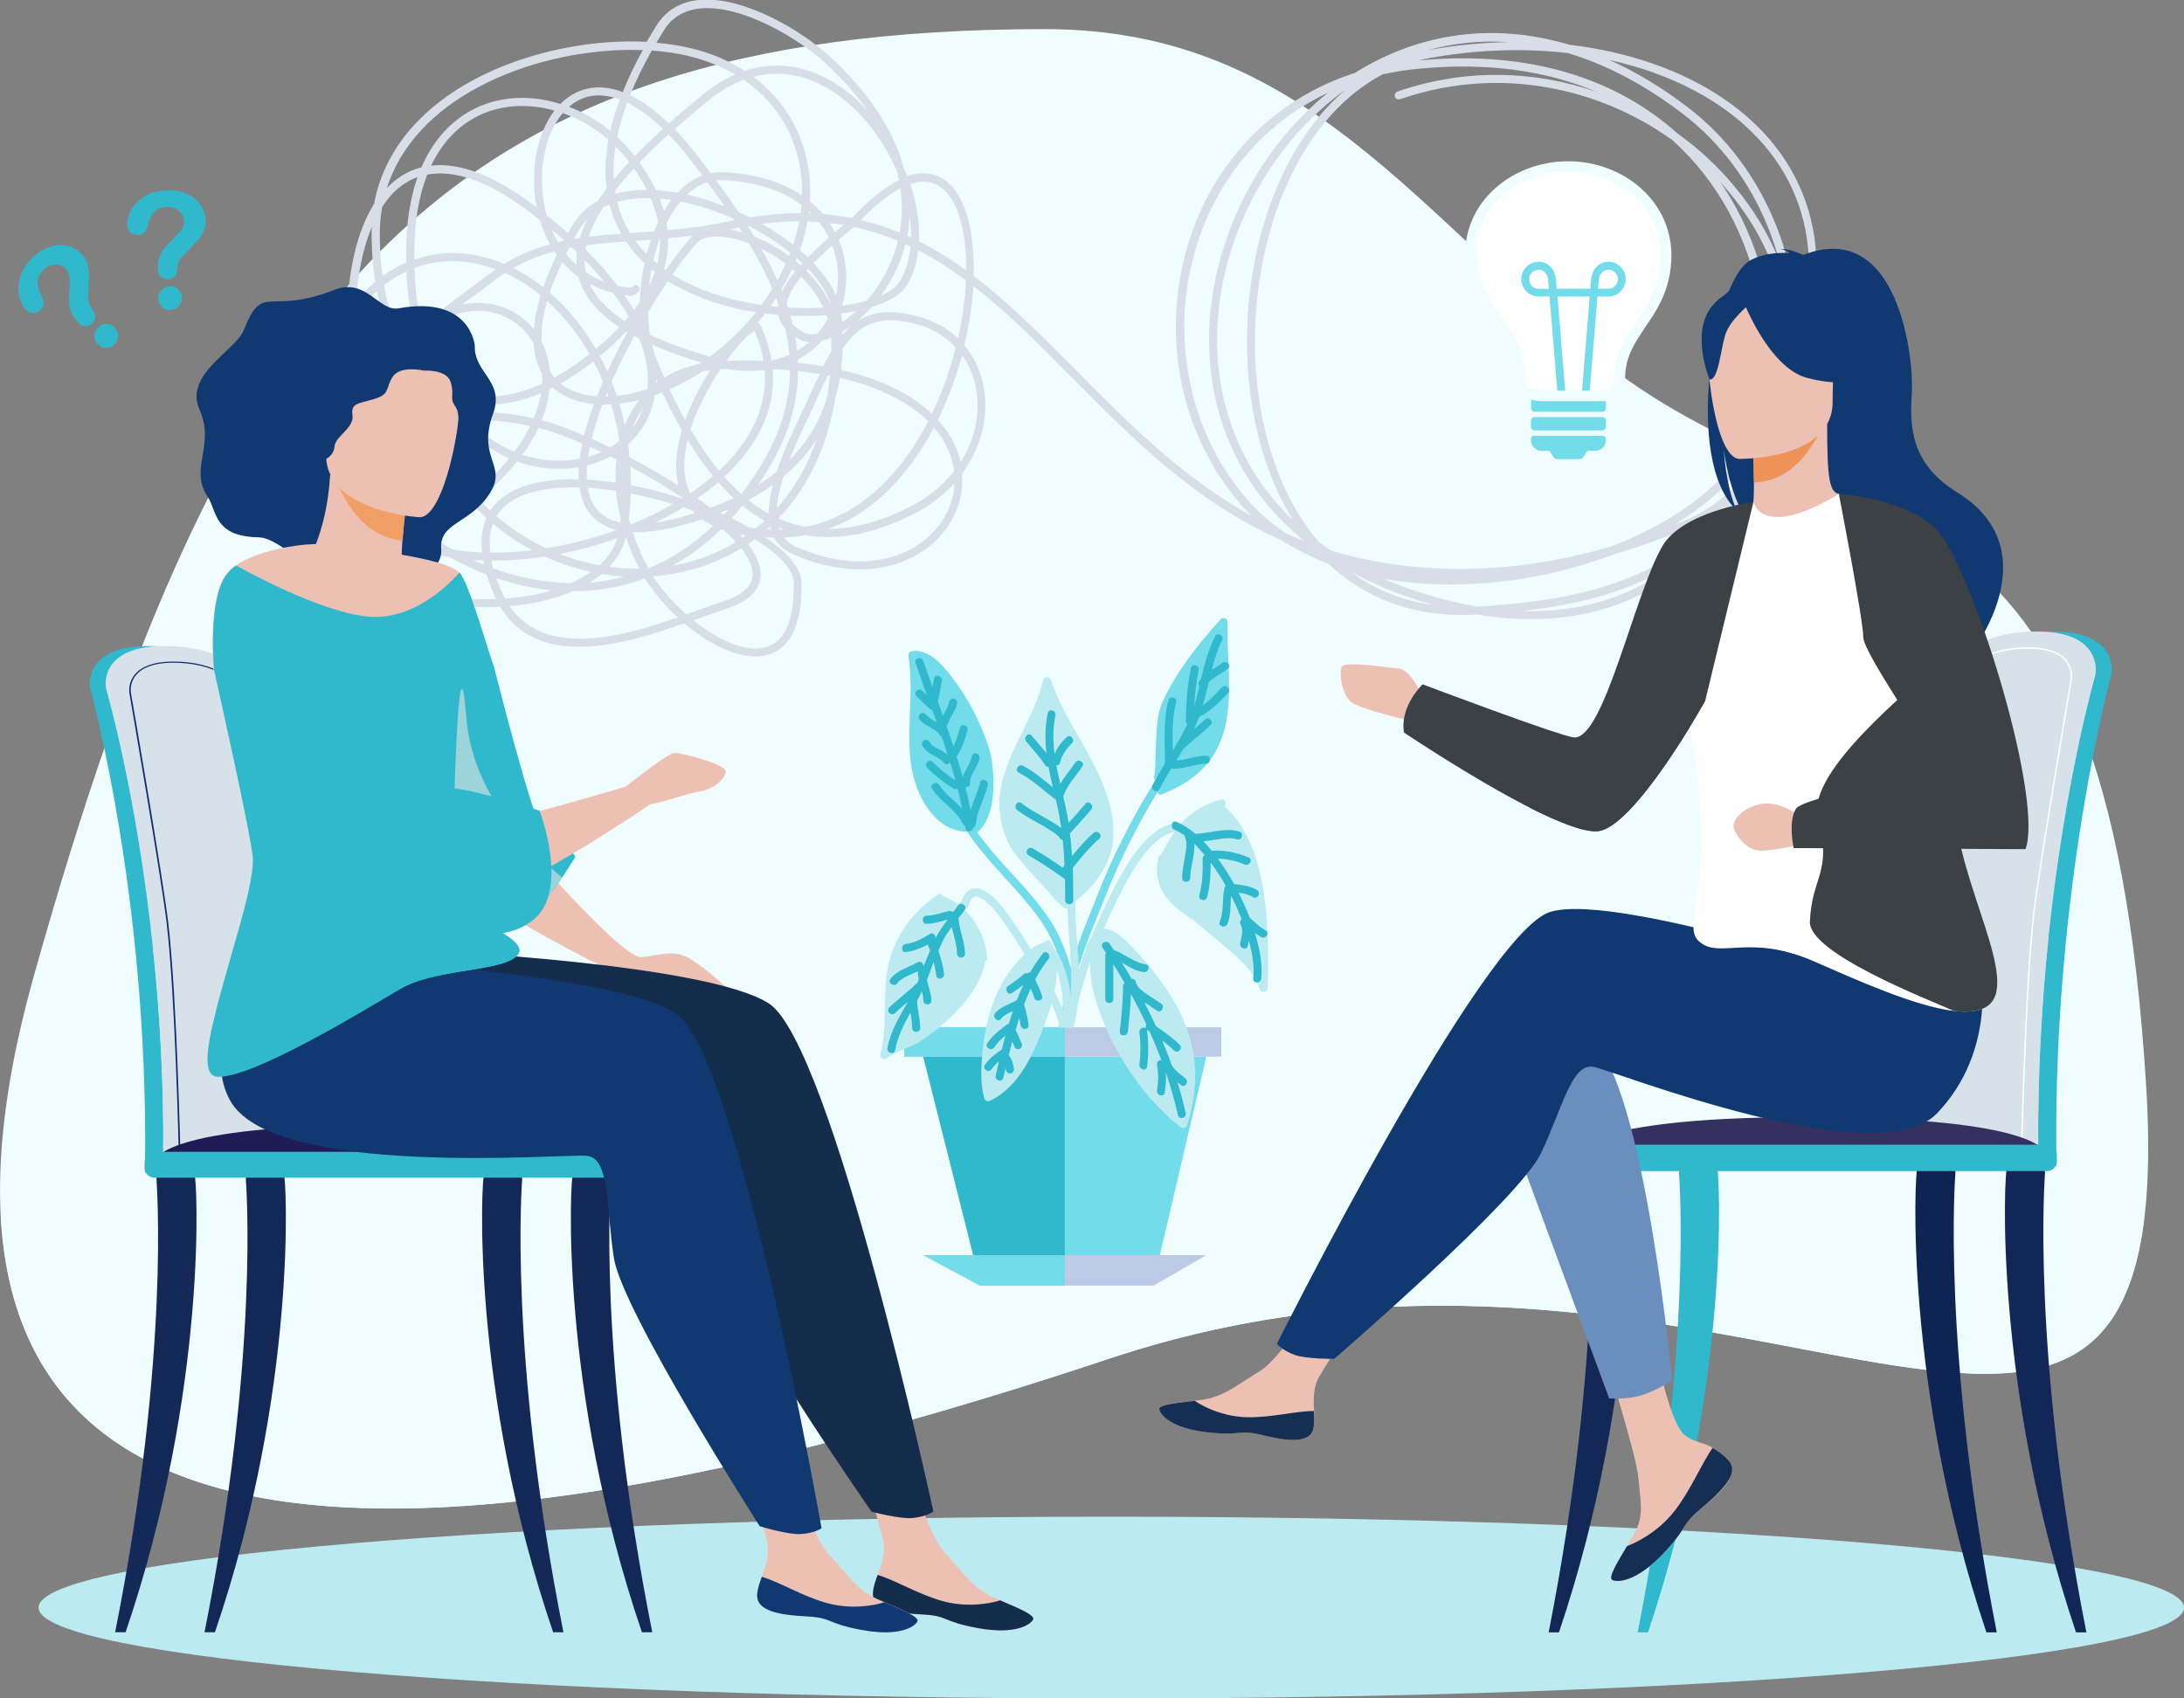<svg width="54" height="42" viewBox="0 0 54 42" fill="none" xmlns="http://www.w3.org/2000/svg">
<rect x="0" y="0" width="54" height="42" fill="#808080" stroke="none"/>
<g id="Frame" clip-path="url(#clip0_5_1365)">
<g id="Group">
<path id="Vector" fill-rule="evenodd" clip-rule="evenodd" d="M25.838 0.72C32.308 0.72 35.037 5.377 39.708 9.001C45.893 13.794 52.074 10.673 53.065 26.867C53.947 41.28 42.951 28.429 27.446 33.592C11.942 38.755 -3.846 40.834 0.839 24.128C5.525 7.422 10.799 0.72 25.838 0.72Z" fill="#F0FDFF"/>
<path id="Vector_2" fill-rule="evenodd" clip-rule="evenodd" d="M53.012 30.155C51.903 39.083 41.539 28.898 27.446 33.592C14.146 38.021 0.637 40.178 0.025 30.155H53.012Z" fill="#F0FDFF"/>
<path id="Vector_3" fill-rule="evenodd" clip-rule="evenodd" d="M34.616 2.454C34.563 2.471 34.507 2.443 34.49 2.392C34.473 2.339 34.501 2.282 34.551 2.265C36.244 1.68 37.959 1.748 39.473 2.271C38.268 1.76 36.794 1.528 35.045 1.703C34.748 1.731 34.462 1.779 34.187 1.839C32.696 2.624 31.708 4.307 31.275 6.216C31.045 7.244 30.975 8.337 31.073 9.391C31.174 10.441 31.444 11.455 31.89 12.322C32.092 12.715 32.331 13.076 32.606 13.401C32.699 13.469 32.794 13.537 32.892 13.605C33.883 13.91 34.989 14.082 36.255 14.068C37.148 14.059 38.035 13.946 38.9 13.754C39.217 13.684 39.532 13.605 39.843 13.511C40.767 13.156 41.598 12.681 42.246 12.111C42.58 11.817 42.867 11.501 43.094 11.162C43.212 10.986 43.321 10.814 43.425 10.642C43.523 10.252 43.588 9.848 43.619 9.442C43.734 8.015 43.445 6.524 42.74 5.231C42.384 4.575 41.918 3.974 41.342 3.457C41.196 3.355 41.047 3.256 40.896 3.163C39.127 2.079 36.851 1.68 34.616 2.454ZM41.48 3.304C40.031 2 37.906 1.223 35.071 1.497C35.163 1.474 35.259 1.452 35.354 1.435C36.522 1.223 37.681 1.186 38.768 1.313C39.683 1.587 40.629 2.07 41.592 2.802C42.555 3.533 43.257 4.508 43.695 5.572C43.812 5.858 43.911 6.149 43.989 6.442C43.728 5.79 43.358 5.177 42.897 4.626C42.493 4.129 42.013 3.686 41.48 3.304ZM42.749 4.75C43.262 5.366 43.661 6.061 43.916 6.804C44.158 7.515 44.267 8.272 44.208 9.043L44.2 9.106C44.074 9.422 43.922 9.747 43.745 10.077C43.779 9.871 43.804 9.662 43.821 9.453C43.939 7.987 43.644 6.456 42.92 5.129C42.799 4.909 42.67 4.697 42.527 4.491C42.603 4.581 42.678 4.666 42.749 4.75ZM44.402 9.148C44.324 10.026 44.04 10.921 43.507 11.803C43.203 12.305 42.864 12.729 42.493 13.091C42.417 13.192 42.336 13.291 42.252 13.387C41.019 14.808 39.091 15.627 36.514 15.197C34.964 15.288 33.749 14.791 32.842 13.941C32.443 13.788 32.067 13.602 31.722 13.379C29.557 12.424 27.988 10.837 26.495 9.329C25.689 8.515 24.909 7.727 24.069 7.075C24.038 7.541 23.965 8.038 23.845 8.538C24.154 8.908 24.328 9.371 24.358 9.862C24.389 10.351 24.28 10.868 24.024 11.342C23.957 11.47 23.878 11.591 23.788 11.71C23.8 11.862 23.794 12.017 23.772 12.167C23.693 12.692 23.404 13.175 22.96 13.525C22.208 14.116 21.004 14.325 19.592 13.698C19.378 13.602 19.23 13.463 19.137 13.294C19.061 13.291 18.988 13.291 18.918 13.286C19.465 13.655 19.814 14.051 19.819 14.409C19.83 15.096 19.704 15.559 19.488 15.844C19.294 16.101 19.033 16.22 18.733 16.234C18.446 16.245 18.129 16.161 17.809 16.005C17.509 15.861 17.203 15.655 16.919 15.415C15.395 15.954 13.306 16.556 12.366 15.005C11.936 15.031 11.504 15.014 11.1 14.96C10.62 14.895 10.176 14.78 9.82 14.613C9.211 14.331 8.851 13.904 8.975 13.359C9.028 13.124 9.084 12.904 9.143 12.698C8.952 12.416 8.834 12.079 8.809 11.684C7.97 10.45 7.714 9.038 8.453 7.9C8.498 7.832 8.542 7.764 8.59 7.699C8.615 6.682 8.826 5.716 9.25 5.039C9.258 4.991 9.27 4.945 9.278 4.897C9.578 3.576 10.527 2.607 11.717 1.971C12.899 1.339 14.317 1.031 15.569 1.025C15.712 1.025 15.852 1.028 15.99 1.034C16.066 0.904 16.144 0.771 16.229 0.635C16.276 0.559 16.33 0.489 16.386 0.426C16.782 -0.006 17.36 -0.076 17.972 0.042C18.567 0.161 19.196 0.46 19.712 0.788C20.035 0.994 20.316 1.209 20.521 1.395C21.562 2.361 22.121 3.302 22.351 4.163C22.377 4.225 22.402 4.29 22.427 4.352C22.632 4.284 22.817 4.268 22.986 4.296C23.584 4.397 23.937 5.058 24.041 5.985C24.072 6.245 24.081 6.524 24.072 6.821C24.959 7.493 25.782 8.323 26.627 9.176C27.901 10.464 29.232 11.808 30.947 12.76C30.854 12.67 30.765 12.577 30.68 12.478C29.754 11.407 29.237 10.1 29.105 8.767C29.002 7.713 29.139 6.64 29.504 5.654C29.869 4.666 30.467 3.765 31.281 3.053C31.896 2.514 32.637 2.082 33.496 1.805C33.549 1.771 33.605 1.737 33.659 1.706C35.113 0.85 36.884 0.534 38.804 1.107C39.532 1.192 40.225 1.35 40.865 1.573C42.125 2.011 43.187 2.709 43.908 3.635C44.629 4.567 45.008 5.725 44.893 7.086C44.854 7.736 44.691 8.422 44.402 9.148ZM41.325 13.994C40.374 14.726 39.136 15.155 37.625 15.11C38.434 15.022 39.31 14.864 40.166 14.548C40.559 14.398 40.949 14.217 41.325 13.994ZM40.096 14.359C38.872 14.813 37.594 14.932 36.542 15H36.528C36.079 14.924 35.613 14.811 35.124 14.655C34.801 14.554 34.498 14.438 34.209 14.313C35.152 14.48 36.16 14.494 37.157 14.379C38.105 14.268 39.046 14.037 39.908 13.706C40.523 13.528 41.126 13.311 41.715 13.065C42.058 12.921 42.367 12.74 42.645 12.523C42.552 12.675 42.451 12.822 42.344 12.963C41.665 13.622 40.89 14.062 40.096 14.359ZM31.969 12.862C30.812 11.755 30.234 10.374 30.116 8.953C30.004 7.58 30.321 6.165 30.967 4.917C31.52 3.847 32.311 2.901 33.28 2.209C32.182 3.132 31.441 4.575 31.082 6.171C30.846 7.219 30.776 8.335 30.877 9.408C30.981 10.484 31.256 11.52 31.716 12.413C31.795 12.568 31.879 12.718 31.969 12.862ZM33.398 14.141C33.976 14.568 34.661 14.859 35.461 14.963C35.329 14.926 35.197 14.887 35.06 14.845C34.448 14.65 33.895 14.412 33.398 14.141ZM35.293 1.243L35.321 1.237C35.983 1.116 36.646 1.053 37.294 1.042C36.592 0.994 35.924 1.07 35.293 1.243ZM40.814 1.771C42.038 2.197 43.069 2.872 43.765 3.768C44.458 4.66 44.818 5.773 44.708 7.078C44.672 7.504 44.587 7.948 44.447 8.414C44.458 7.445 44.27 6.437 43.883 5.496C43.431 4.4 42.706 3.392 41.715 2.641C41.07 2.149 40.43 1.771 39.801 1.486C40.152 1.562 40.489 1.658 40.814 1.771ZM44.043 9.944C43.902 10.467 43.695 10.953 43.411 11.385C43.49 11.167 43.557 10.947 43.613 10.721C43.773 10.458 43.914 10.198 44.043 9.944ZM43.212 11.351C43.133 11.566 43.043 11.774 42.945 11.978C42.586 12.356 42.151 12.664 41.64 12.879C41.564 12.91 41.488 12.941 41.41 12.972C41.763 12.755 42.089 12.52 42.381 12.263C42.704 11.981 42.984 11.676 43.212 11.351ZM31.753 13.158C31.416 12.93 31.11 12.664 30.843 12.359C29.945 11.323 29.445 10.055 29.316 8.758C29.215 7.733 29.347 6.694 29.703 5.736C30.057 4.779 30.635 3.906 31.424 3.214C31.837 2.853 32.309 2.542 32.833 2.293C31.988 2.974 31.29 3.85 30.787 4.824C30.127 6.103 29.802 7.555 29.917 8.967C30.052 10.602 30.773 12.184 32.249 13.379C32.098 13.319 31.949 13.257 31.8 13.192L31.753 13.158ZM23.884 6.934C23.505 6.654 23.115 6.403 22.705 6.191C22.666 6.507 22.573 6.804 22.421 7.061C22.29 7.281 21.978 7.467 21.551 7.597C21.436 7.724 21.318 7.84 21.197 7.942C21.557 7.702 22.012 7.645 22.677 7.818C23.087 7.925 23.426 8.117 23.69 8.368C23.797 7.871 23.864 7.386 23.884 6.934ZM22.514 6.095C22.472 6.075 22.43 6.055 22.388 6.036C22.287 6.425 22.127 6.778 21.933 7.086C21.885 7.165 21.832 7.239 21.779 7.312C22.003 7.213 22.166 7.092 22.247 6.956C22.396 6.705 22.483 6.411 22.514 6.095ZM22.202 5.956C21.854 5.81 21.489 5.694 21.108 5.612C21.043 5.671 20.967 5.733 20.889 5.801L20.74 5.928C20.908 6.335 20.959 6.775 20.9 7.193C20.883 7.318 20.855 7.442 20.819 7.561C21.037 7.53 21.242 7.49 21.425 7.439C21.546 7.301 21.663 7.148 21.767 6.979C21.953 6.679 22.107 6.335 22.202 5.956ZM20.855 5.564C20.743 5.544 20.628 5.527 20.512 5.516C20.563 5.589 20.608 5.666 20.647 5.742L20.855 5.564ZM20.249 5.49C20.156 5.485 20.061 5.479 19.965 5.476C19.954 5.547 19.94 5.618 19.923 5.685C19.887 5.852 19.836 6.019 19.78 6.188C19.847 6.245 19.912 6.304 19.974 6.363C20.142 6.191 20.324 6.027 20.496 5.877C20.428 5.742 20.347 5.612 20.249 5.49ZM19.763 5.473C19.465 5.473 19.157 5.493 18.837 5.536L18.935 5.592C19.176 5.733 19.404 5.889 19.611 6.052C19.656 5.914 19.696 5.779 19.727 5.64C19.741 5.584 19.752 5.53 19.763 5.473ZM18.505 5.584L18.486 5.586C18.542 5.674 18.598 5.764 18.651 5.852L18.721 5.88C18.988 5.993 19.258 6.146 19.51 6.332L19.541 6.25C19.325 6.078 19.086 5.914 18.834 5.764C18.727 5.702 18.618 5.643 18.505 5.584ZM18.272 5.626C18.21 5.637 18.146 5.651 18.084 5.666L18.039 5.674C18.14 5.691 18.244 5.716 18.354 5.747L18.272 5.626ZM18.042 5.468L18.154 5.445L18.126 5.403C17.834 5.273 17.534 5.166 17.234 5.081C17.096 5.044 16.961 5.01 16.827 4.985C16.697 5.137 16.582 5.318 16.481 5.519C16.492 5.578 16.498 5.634 16.507 5.694C16.998 5.649 17.509 5.584 18.042 5.468ZM18.539 5.375C18.98 5.304 19.398 5.27 19.797 5.27C19.805 5.202 19.814 5.137 19.819 5.07C19.359 4.725 18.716 4.491 17.871 4.457C17.815 4.454 17.761 4.457 17.708 4.462C17.899 4.722 18.084 4.979 18.261 5.242C18.354 5.284 18.446 5.329 18.539 5.375ZM19.996 5.273L20.055 5.276L20.002 5.225L19.996 5.273ZM20.347 5.293C20.588 5.313 20.824 5.346 21.054 5.392C21.096 5.352 21.136 5.318 21.164 5.287C21.557 4.88 21.91 4.609 22.228 4.454C22.214 4.38 22.197 4.31 22.177 4.236L22.146 4.166C21.905 3.624 21.562 3.115 21.144 2.709C20.731 2.305 20.249 2.008 19.724 1.884C19.373 1.802 19.005 1.799 18.626 1.898C19.173 2.307 19.569 2.838 19.799 3.443C19.979 3.917 20.058 4.44 20.027 4.979C20.142 5.075 20.251 5.183 20.347 5.293ZM21.287 5.442C21.619 5.521 21.939 5.626 22.244 5.75C22.256 5.685 22.267 5.62 22.273 5.555C22.306 5.27 22.306 4.971 22.261 4.657C21.981 4.804 21.663 5.053 21.304 5.425L21.287 5.442ZM22.433 5.832L22.525 5.875C22.528 5.705 22.517 5.53 22.492 5.352C22.486 5.428 22.48 5.507 22.472 5.581C22.463 5.666 22.45 5.75 22.433 5.832ZM22.722 5.968C23.129 6.171 23.516 6.414 23.89 6.685C23.892 6.451 23.881 6.228 23.856 6.019C23.761 5.183 23.463 4.589 22.966 4.505C22.828 4.482 22.677 4.496 22.508 4.553C22.666 5.03 22.744 5.516 22.722 5.968ZM17.127 5.827C16.919 5.852 16.717 5.875 16.518 5.891C16.523 6.058 16.509 6.222 16.481 6.383C16.467 6.47 16.448 6.561 16.422 6.648L16.462 6.677C16.675 6.369 16.883 6.1 17.065 5.889C17.085 5.866 17.105 5.846 17.127 5.827ZM16.319 5.908H16.313C16.251 6.078 16.198 6.253 16.156 6.437C16.186 6.465 16.22 6.49 16.251 6.518C16.265 6.462 16.276 6.408 16.285 6.352C16.31 6.205 16.321 6.058 16.319 5.908ZM16.094 5.928L15.709 5.956C15.793 6.072 15.886 6.18 15.987 6.281C16.018 6.16 16.055 6.041 16.094 5.928ZM15.732 5.753C15.875 5.742 16.024 5.733 16.17 5.722C16.195 5.66 16.22 5.601 16.245 5.544L16.271 5.49C16.234 5.298 16.172 5.101 16.085 4.9C15.94 4.897 15.799 4.903 15.662 4.917C15.521 4.931 15.384 4.957 15.257 4.993C15.328 5.276 15.434 5.53 15.577 5.759L15.58 5.764L15.732 5.753ZM15.476 5.971C15.139 5.996 14.814 6.021 14.497 6.067C14.488 6.1 14.482 6.134 14.477 6.171C14.786 6.476 15.05 6.775 15.269 7.064C15.361 7.083 15.457 7.1 15.555 7.112C15.583 7.114 15.597 7.114 15.603 7.112C15.611 7.109 15.628 7.095 15.65 7.075C15.693 7.038 15.754 7.044 15.791 7.086C15.827 7.129 15.822 7.191 15.78 7.227C15.74 7.261 15.712 7.284 15.676 7.298C15.633 7.315 15.594 7.318 15.532 7.309C15.502 7.306 15.471 7.301 15.44 7.298C15.527 7.422 15.605 7.544 15.676 7.665C15.729 7.597 15.777 7.53 15.822 7.459L15.824 7.386C15.836 7.092 15.872 6.795 15.934 6.507C15.763 6.346 15.608 6.168 15.476 5.971ZM14.14 6.123L14.07 6.137C14.045 6.185 14.019 6.233 13.997 6.278C14.075 6.377 14.162 6.468 14.255 6.552C14.249 6.451 14.252 6.346 14.264 6.242C14.224 6.202 14.182 6.163 14.14 6.123ZM13.708 6.219C13.354 6.312 13.017 6.442 12.689 6.629C12.944 6.756 13.194 6.914 13.433 7.1C13.52 6.852 13.629 6.586 13.767 6.301C13.744 6.273 13.725 6.247 13.708 6.219ZM12.484 6.753C12.414 6.798 12.346 6.846 12.279 6.897C12.13 7.01 11.992 7.112 11.861 7.208C11.706 7.323 11.557 7.431 11.42 7.535C11.855 7.442 12.273 7.501 12.63 7.679C12.849 7.789 13.042 7.948 13.2 8.142C13.219 7.888 13.273 7.609 13.365 7.301C13.11 7.095 12.843 6.922 12.568 6.787L12.484 6.753ZM12.158 6.736C12.192 6.711 12.228 6.685 12.262 6.66C11.754 6.47 11.226 6.408 10.715 6.499C10.558 6.527 10.401 6.569 10.246 6.626C10.266 7.143 10.325 7.611 10.418 8.038C10.544 7.933 10.676 7.843 10.805 7.77C11.066 7.538 11.38 7.306 11.737 7.044C11.875 6.945 12.018 6.84 12.158 6.736ZM12.464 6.527C12.829 6.301 13.205 6.149 13.598 6.041C13.494 5.852 13.41 5.649 13.348 5.442C13.284 5.392 13.216 5.338 13.149 5.284C12.068 4.454 11.218 4.194 10.564 4.318C10.359 4.838 10.241 5.485 10.244 6.273L10.246 6.42C10.39 6.369 10.538 6.332 10.684 6.304C11.274 6.197 11.883 6.281 12.464 6.527ZM13.8 5.988C13.845 5.976 13.893 5.968 13.941 5.956L13.946 5.945C13.851 5.86 13.753 5.773 13.649 5.685C13.691 5.79 13.741 5.891 13.8 5.988ZM14.202 5.908L14.337 5.886C14.382 5.733 14.443 5.578 14.522 5.417C14.446 5.499 14.376 5.589 14.317 5.688C14.275 5.759 14.236 5.829 14.196 5.9L14.202 5.908ZM14.556 5.855C14.817 5.821 15.083 5.798 15.358 5.779C15.235 5.558 15.137 5.318 15.069 5.056C15.016 5.078 14.965 5.101 14.915 5.126C14.755 5.377 14.634 5.62 14.556 5.855ZM10.94 7.928C10.766 8.086 10.623 8.241 10.51 8.405C10.625 8.82 10.774 9.185 10.951 9.507C11.01 9.54 11.069 9.572 11.131 9.6C11.622 9.829 12.203 9.871 12.838 9.696C13.023 9.645 13.211 9.577 13.405 9.487C13.41 9.405 13.41 9.326 13.405 9.25C13.371 9.19 13.34 9.128 13.315 9.06C13.25 8.897 13.208 8.707 13.194 8.495C13.04 8.216 12.812 7.996 12.537 7.857C12.189 7.679 11.765 7.634 11.333 7.761C11.201 7.804 11.072 7.857 10.94 7.928ZM10.376 8.651C10.336 8.741 10.305 8.832 10.286 8.93C10.387 9.055 10.493 9.165 10.606 9.264C10.521 9.072 10.443 8.868 10.376 8.651ZM10.255 9.202C10.249 9.549 10.356 9.961 10.603 10.478C10.785 10.379 10.988 10.309 11.207 10.261C11.06 10.08 10.926 9.877 10.802 9.656C10.603 9.532 10.421 9.379 10.255 9.202ZM10.693 10.656C10.836 10.93 11.013 11.232 11.232 11.568C11.369 11.783 11.521 11.983 11.681 12.17C11.934 12.017 12.2 11.789 12.478 11.467C12.518 11.421 12.554 11.376 12.591 11.334C12.509 11.3 12.428 11.261 12.349 11.218C11.995 11.032 11.659 10.772 11.355 10.433C11.108 10.475 10.889 10.549 10.693 10.656ZM11.063 11.678C10.844 11.342 10.665 11.037 10.519 10.761L10.485 10.783C10.199 10.989 9.96 11.283 9.758 11.67C9.867 11.822 9.985 11.955 10.109 12.065C10.496 12.404 10.965 12.512 11.498 12.266C11.344 12.082 11.198 11.887 11.063 11.678ZM10.429 10.58C10.092 9.893 9.983 9.379 10.05 8.95C10.022 8.911 9.994 8.871 9.966 8.829C9.668 9.25 9.401 9.797 9.194 10.492C9.317 10.859 9.466 11.195 9.637 11.478C9.842 11.111 10.084 10.825 10.373 10.617C10.39 10.608 10.409 10.594 10.429 10.58ZM10.114 8.696C10.129 8.656 10.145 8.617 10.162 8.577C10.14 8.606 10.114 8.634 10.092 8.662L10.114 8.696ZM11.819 12.325C11.917 12.43 12.018 12.531 12.122 12.627C12.15 12.582 12.183 12.54 12.217 12.5C12.562 12.094 13.158 11.899 13.868 11.859C14.011 11.851 14.157 11.851 14.309 11.854C14.303 11.758 14.306 11.659 14.311 11.554C13.829 11.636 13.301 11.597 12.784 11.413C12.734 11.475 12.683 11.537 12.627 11.602C12.349 11.921 12.079 12.161 11.819 12.325ZM12.276 12.763C12.655 13.088 13.068 13.353 13.503 13.557C14.087 13.463 14.676 13.311 15.243 13.107C14.744 12.983 14.469 12.664 14.362 12.221C14.348 12.167 14.339 12.111 14.331 12.054C14.177 12.048 14.028 12.051 13.885 12.06C13.225 12.096 12.68 12.269 12.374 12.63C12.335 12.67 12.304 12.715 12.276 12.763ZM13.84 13.701C14.014 13.768 14.193 13.828 14.373 13.876C14.522 13.915 14.671 13.949 14.822 13.977C15.027 13.788 15.181 13.568 15.266 13.311C14.797 13.477 14.317 13.607 13.84 13.701ZM14.317 14.071C14.031 13.992 13.747 13.89 13.472 13.763C13.405 13.774 13.34 13.783 13.273 13.791C12.891 13.842 12.515 13.867 12.15 13.864C12.161 13.927 12.178 13.989 12.195 14.054C12.492 14.164 12.795 14.251 13.107 14.311C13.438 14.376 13.778 14.415 14.118 14.418C14.297 14.339 14.463 14.246 14.612 14.141C14.516 14.121 14.418 14.099 14.317 14.071ZM13.155 13.605C12.815 13.424 12.489 13.204 12.186 12.949C12.113 13.147 12.088 13.387 12.122 13.667C12.453 13.67 12.801 13.65 13.155 13.605ZM12.026 12.811C11.894 12.69 11.765 12.562 11.642 12.427C11.007 12.752 10.448 12.627 9.983 12.218C9.87 12.119 9.764 12.003 9.663 11.87C9.609 11.986 9.559 12.113 9.511 12.246C9.929 12.707 10.434 13.124 10.993 13.469C11.063 13.511 11.133 13.554 11.204 13.593C11.434 13.63 11.672 13.653 11.922 13.664C11.883 13.328 11.922 13.045 12.026 12.811ZM15.064 14.017C15.311 14.051 15.56 14.065 15.808 14.062C15.676 13.808 15.566 13.548 15.476 13.288C15.403 13.568 15.26 13.811 15.064 14.017ZM16.633 13.989C16.779 13.963 16.925 13.929 17.068 13.89C17.461 13.78 17.84 13.619 18.194 13.407C18.11 13.311 18.014 13.215 17.907 13.116C17.882 13.107 17.854 13.099 17.829 13.088C17.45 13.461 17.048 13.757 16.633 13.989ZM17.124 14.082C16.807 14.169 16.479 14.226 16.147 14.251C16.355 14.576 16.644 14.907 16.97 15.192L17.253 15.09C17.483 15.008 17.691 14.932 17.882 14.87C18.21 14.763 18.416 14.63 18.522 14.477C18.66 14.28 18.626 14.037 18.472 13.771C18.432 13.701 18.385 13.63 18.328 13.559C17.95 13.791 17.545 13.963 17.124 14.082ZM15.437 14.257C15.249 14.246 15.064 14.226 14.878 14.195C14.789 14.271 14.688 14.342 14.584 14.407C14.867 14.381 15.153 14.333 15.437 14.257ZM18.368 13.297L18.449 13.24C18.396 13.232 18.343 13.223 18.292 13.212C18.317 13.24 18.343 13.268 18.368 13.297ZM18.679 13.068C18.755 13.006 18.831 12.941 18.904 12.876C18.761 12.797 18.62 12.707 18.486 12.605C18.444 12.574 18.401 12.54 18.359 12.506C18.272 12.613 18.183 12.718 18.09 12.817C18.244 12.893 18.393 12.969 18.533 13.048C18.584 13.057 18.632 13.062 18.679 13.068ZM19.21 12.565C19.255 12.517 19.297 12.466 19.339 12.413C19.693 11.983 19.985 11.467 20.192 10.862C19.974 11.207 19.698 11.515 19.37 11.786C19.286 12.054 19.224 12.32 19.21 12.565ZM19.494 12.54C19.415 12.636 19.331 12.729 19.246 12.819C19.46 12.915 19.681 12.986 19.917 13.028C21.276 12.757 22.287 11.704 22.949 10.419C22.492 9.964 21.781 9.577 20.768 9.346C20.74 9.518 20.701 9.685 20.653 9.845C20.47 10.958 20.058 11.854 19.494 12.54ZM19.041 13.02L18.966 13.088L19.061 13.091C19.053 13.071 19.047 13.045 19.041 13.02ZM18.66 13.336C18.606 13.376 18.55 13.415 18.497 13.452C18.553 13.525 18.604 13.599 18.643 13.672C18.837 14.008 18.873 14.325 18.685 14.593C18.556 14.782 18.314 14.941 17.941 15.062C17.764 15.118 17.551 15.197 17.321 15.279L17.147 15.342C17.391 15.536 17.649 15.706 17.902 15.827C18.194 15.969 18.48 16.048 18.73 16.036C18.968 16.025 19.179 15.932 19.333 15.726C19.524 15.472 19.637 15.051 19.625 14.415C19.623 14.076 19.244 13.692 18.66 13.336ZM20.456 9.797C20.482 9.634 20.504 9.467 20.521 9.295L20.468 9.283C20.372 9.481 20.271 9.699 20.167 9.93C20.111 10.052 20.055 10.176 19.996 10.303C19.968 10.362 19.937 10.427 19.906 10.495C19.836 10.645 19.752 10.82 19.67 11.009C19.617 11.128 19.564 11.255 19.513 11.385C19.715 11.181 19.892 10.964 20.041 10.727C20.221 10.441 20.358 10.134 20.456 9.797ZM20.555 8.69C20.557 8.603 20.557 8.515 20.555 8.425C20.555 8.399 20.555 8.374 20.552 8.346C20.476 8.38 20.4 8.405 20.327 8.422C20.159 8.608 19.957 8.769 19.724 8.891L19.727 8.973C19.945 8.995 20.153 9.024 20.352 9.058C20.42 8.928 20.487 8.806 20.555 8.69ZM20.468 7.88C20.459 7.852 20.448 7.823 20.439 7.792C20.156 7.815 19.853 7.82 19.544 7.806C19.564 7.874 19.581 7.945 19.597 8.015C19.665 8.089 19.755 8.157 19.872 8.219C19.959 8.267 20.08 8.275 20.218 8.247L20.223 8.238C20.316 8.128 20.397 8.007 20.468 7.88ZM20.358 7.606C20.226 7.326 20.032 7.072 19.808 6.846C19.71 6.968 19.625 7.089 19.561 7.21C19.508 7.312 19.468 7.414 19.451 7.513L19.482 7.606C19.785 7.623 20.08 7.623 20.358 7.606ZM19.659 6.711L19.589 6.651C19.51 6.824 19.421 6.993 19.319 7.165L19.339 7.21C19.353 7.179 19.367 7.148 19.384 7.12C19.457 6.982 19.552 6.843 19.659 6.711ZM19.769 6.538L19.788 6.555L19.833 6.504C19.791 6.465 19.746 6.425 19.701 6.383L19.673 6.456C19.707 6.485 19.738 6.513 19.769 6.538ZM19.937 6.694C20.19 6.945 20.406 7.233 20.552 7.549C20.459 7.247 20.257 6.942 19.979 6.648L19.937 6.694ZM19.429 6.521C19.235 6.377 19.03 6.253 18.825 6.151C18.971 6.411 19.106 6.671 19.221 6.934C19.3 6.795 19.367 6.66 19.429 6.521ZM18.517 6.016C18.225 5.906 17.944 5.846 17.708 5.849C17.492 5.852 17.318 5.906 17.217 6.021C17.037 6.23 16.838 6.49 16.627 6.79C16.689 6.829 16.754 6.866 16.815 6.9C17.329 7.185 17.921 7.377 18.522 7.49C18.623 7.51 18.727 7.527 18.828 7.541C18.912 7.428 18.991 7.312 19.067 7.191L19.095 7.148C18.938 6.764 18.738 6.389 18.517 6.016ZM16.515 6.951C16.352 7.191 16.186 7.448 16.024 7.722C16.029 7.914 16.046 8.103 16.077 8.284C16.484 8.473 16.973 8.651 17.554 8.817C17.963 8.515 18.351 8.148 18.693 7.722C18.626 7.71 18.559 7.699 18.488 7.688C17.871 7.572 17.259 7.371 16.723 7.075C16.652 7.035 16.582 6.993 16.515 6.951ZM15.684 8.312C15.482 8.679 15.291 9.06 15.125 9.439C15.17 9.552 15.212 9.668 15.252 9.786C15.496 9.761 15.749 9.704 16.01 9.62C16.012 9.586 16.015 9.549 16.018 9.512C16.035 9.17 15.97 8.786 15.805 8.371C15.765 8.354 15.723 8.332 15.684 8.312ZM15.013 9.704L14.974 9.803L15.05 9.8L15.013 9.704ZM14.895 10.007C14.805 10.246 14.727 10.484 14.665 10.713C14.654 10.761 14.64 10.806 14.629 10.851C14.777 10.916 14.929 10.989 15.086 11.063C15.168 11.015 15.243 10.961 15.316 10.905C15.269 10.591 15.198 10.292 15.111 10.004C15.038 10.007 14.965 10.007 14.895 10.007ZM14.471 10.656C14.53 10.441 14.6 10.218 14.685 9.992C14.46 9.97 14.249 9.919 14.064 9.837C13.915 9.772 13.784 9.687 13.668 9.583L13.59 9.622C13.565 9.865 13.5 10.125 13.39 10.391C13.674 10.464 14.036 10.594 14.438 10.766L14.471 10.656ZM14.761 9.8C14.808 9.679 14.859 9.56 14.909 9.439C14.836 9.264 14.758 9.097 14.673 8.936C14.398 9.154 14.126 9.334 13.859 9.484C13.946 9.552 14.042 9.611 14.146 9.656C14.328 9.735 14.533 9.783 14.761 9.8ZM15.019 9.187C15.17 8.86 15.336 8.532 15.51 8.213L15.485 8.199C15.381 8.309 15.269 8.419 15.151 8.527C15.044 8.625 14.937 8.719 14.831 8.806C14.898 8.93 14.96 9.058 15.019 9.187ZM14.584 11.049C14.567 11.133 14.553 11.215 14.541 11.297C14.634 11.272 14.724 11.241 14.811 11.204L14.864 11.181C14.772 11.133 14.676 11.088 14.584 11.049ZM14.516 11.509C14.505 11.63 14.505 11.749 14.511 11.859C14.741 11.873 14.979 11.899 15.221 11.933C15.212 11.738 15.221 11.546 15.241 11.357L15.097 11.286C15.03 11.323 14.963 11.354 14.89 11.385C14.769 11.436 14.645 11.478 14.516 11.509ZM14.533 12.063C14.539 12.099 14.547 12.136 14.556 12.173C14.645 12.546 14.878 12.811 15.299 12.913L15.339 12.921L15.347 12.842C15.291 12.605 15.252 12.37 15.232 12.139C14.993 12.102 14.761 12.077 14.533 12.063ZM14.334 11.345C14.348 11.224 14.37 11.097 14.398 10.967C13.977 10.786 13.601 10.65 13.315 10.58C13.211 10.797 13.079 11.02 12.916 11.246C13.396 11.402 13.887 11.43 14.334 11.345ZM15.583 12.955L15.628 12.958C15.74 12.913 15.85 12.865 15.959 12.814C16.192 12.707 16.419 12.591 16.636 12.466C16.467 12.416 16.296 12.368 16.122 12.322C15.945 12.277 15.768 12.238 15.594 12.204C15.589 12.41 15.575 12.619 15.549 12.834C15.56 12.873 15.572 12.915 15.583 12.955ZM16.189 12.927C16.476 12.887 16.801 12.808 17.175 12.69C17.152 12.667 17.127 12.644 17.107 12.619C17.037 12.594 16.964 12.568 16.894 12.546C16.669 12.684 16.434 12.811 16.189 12.927ZM17.562 12.56L17.621 12.537C17.803 12.469 17.977 12.396 18.143 12.32C18.011 12.198 17.882 12.065 17.759 11.927C17.596 12.065 17.424 12.198 17.242 12.322C17.352 12.399 17.461 12.478 17.562 12.56ZM17.36 12.842C16.658 13.076 16.099 13.172 15.662 13.161L15.648 13.167C15.746 13.466 15.872 13.766 16.032 14.056C16.588 13.828 17.127 13.48 17.632 13C17.531 12.952 17.441 12.899 17.36 12.842ZM18.741 11.995C18.904 11.893 19.058 11.783 19.201 11.667C19.286 11.413 19.387 11.162 19.488 10.93C19.572 10.738 19.656 10.563 19.727 10.413L19.816 10.221C19.875 10.091 19.931 9.97 19.988 9.848C20.086 9.634 20.176 9.433 20.265 9.25C20.094 9.221 19.917 9.199 19.735 9.179C19.724 9.973 19.499 10.792 18.968 11.65C18.893 11.769 18.817 11.882 18.741 11.995ZM19.106 11.992C18.921 12.125 18.719 12.249 18.505 12.365C18.539 12.39 18.573 12.418 18.606 12.444C18.735 12.54 18.87 12.627 19.008 12.704C19.005 12.478 19.041 12.235 19.106 11.992ZM18.023 12.594C17.95 12.625 17.874 12.656 17.798 12.684L17.899 12.729C17.941 12.684 17.983 12.639 18.023 12.594ZM20.799 7.764C20.807 7.835 20.813 7.902 20.819 7.97C20.841 7.956 20.863 7.939 20.886 7.925C20.981 7.857 21.079 7.778 21.172 7.691C21.052 7.716 20.928 7.736 20.799 7.756V7.764ZM20.832 8.202L20.835 8.275C20.897 8.199 20.962 8.131 21.029 8.069L21.001 8.089C20.945 8.128 20.889 8.168 20.832 8.202ZM20.835 8.623C20.83 8.803 20.816 8.978 20.796 9.148C21.823 9.382 22.559 9.772 23.042 10.232C23.219 9.865 23.367 9.484 23.488 9.097C23.541 8.93 23.589 8.761 23.631 8.594C23.381 8.323 23.045 8.117 22.623 8.007C21.72 7.772 21.24 8.027 20.835 8.623ZM20.114 6.504C20.361 6.764 20.555 7.035 20.672 7.306C20.681 7.261 20.689 7.213 20.698 7.165C20.751 6.801 20.712 6.422 20.577 6.067C20.425 6.205 20.265 6.352 20.114 6.504ZM17.287 4.886C17.497 4.945 17.708 5.016 17.916 5.098C17.778 4.9 17.635 4.705 17.489 4.508C17.455 4.519 17.422 4.53 17.388 4.544C17.245 4.606 17.11 4.697 16.987 4.81C17.088 4.835 17.189 4.861 17.287 4.886ZM16.602 4.945C16.504 4.931 16.405 4.92 16.31 4.911C16.352 5.016 16.386 5.12 16.417 5.225C16.473 5.123 16.535 5.03 16.602 4.945ZM15.642 4.714C15.757 4.702 15.872 4.697 15.993 4.694C15.906 4.522 15.799 4.347 15.676 4.166C15.504 4.352 15.347 4.536 15.207 4.717L15.218 4.793C15.353 4.756 15.493 4.731 15.642 4.714ZM16.217 4.702C16.392 4.714 16.571 4.734 16.754 4.765C16.919 4.587 17.107 4.448 17.312 4.361C17.329 4.352 17.349 4.347 17.366 4.338C17.29 4.239 17.214 4.138 17.138 4.039C16.928 3.762 16.726 3.528 16.529 3.324C16.271 3.559 16.029 3.79 15.81 4.019C15.979 4.251 16.113 4.479 16.217 4.702ZM14.143 5.589C14.303 5.315 14.519 5.112 14.78 4.968C14.848 4.866 14.918 4.767 14.996 4.663C14.951 4.299 14.963 3.898 15.044 3.457C14.704 3.16 14.317 2.937 13.915 2.796C13.795 2.937 13.697 3.107 13.615 3.296C13.388 3.841 13.334 4.541 13.486 5.197C13.494 5.239 13.506 5.279 13.517 5.321C13.702 5.471 13.876 5.618 14.042 5.764C14.075 5.708 14.109 5.649 14.143 5.589ZM13.901 6.476C13.775 6.747 13.671 6.999 13.593 7.236C13.868 7.473 14.123 7.747 14.353 8.055C14.488 8.236 14.614 8.425 14.732 8.628C14.825 8.549 14.921 8.467 15.016 8.38C15.12 8.284 15.218 8.188 15.311 8.092C14.744 7.716 14.424 7.301 14.306 6.855C14.154 6.742 14.019 6.614 13.901 6.476ZM13.528 7.445C13.419 7.826 13.377 8.157 13.388 8.442C13.427 8.515 13.461 8.594 13.489 8.676C13.545 8.834 13.581 9.007 13.598 9.187C13.632 9.241 13.668 9.289 13.708 9.337C13.989 9.182 14.28 8.99 14.575 8.755C14.457 8.549 14.331 8.357 14.196 8.176C13.991 7.902 13.767 7.659 13.528 7.445ZM17.295 8.998L17.343 8.967C16.88 8.829 16.476 8.682 16.125 8.527C16.164 8.688 16.212 8.84 16.271 8.981C16.321 9.1 16.372 9.219 16.425 9.337C16.456 9.317 16.487 9.3 16.521 9.281C16.748 9.154 17.003 9.058 17.295 8.998ZM19.188 7.374C19.145 7.439 19.1 7.504 19.055 7.569C19.114 7.575 19.173 7.583 19.232 7.586C19.235 7.563 19.238 7.541 19.241 7.518C19.224 7.47 19.207 7.422 19.188 7.374ZM18.918 7.753C18.856 7.832 18.794 7.911 18.73 7.984C18.769 7.996 18.8 8.027 18.82 8.072C18.949 8.36 19.033 8.64 19.078 8.913C19.235 8.88 19.381 8.832 19.516 8.769C19.499 8.552 19.465 8.337 19.415 8.123C19.322 8.018 19.266 7.905 19.244 7.787C19.137 7.778 19.027 7.767 18.918 7.753ZM17.368 9.187C17.102 9.36 16.829 9.507 16.557 9.628C16.678 9.888 16.807 10.139 16.942 10.385C17.082 10.001 17.273 9.622 17.478 9.286C17.503 9.244 17.531 9.202 17.556 9.159C17.492 9.165 17.43 9.176 17.368 9.187ZM16.372 9.704C16.313 9.727 16.251 9.749 16.192 9.772C16.113 10.269 15.875 10.681 15.53 10.986C15.544 11.091 15.558 11.198 15.566 11.306C15.973 11.52 16.389 11.758 16.776 12.009C16.731 11.839 16.712 11.659 16.717 11.475C16.723 11.207 16.773 10.924 16.858 10.642C16.686 10.34 16.523 10.026 16.372 9.704ZM15.805 9.891C15.636 9.933 15.473 9.964 15.313 9.984C15.364 10.156 15.409 10.331 15.448 10.512C15.465 10.47 15.485 10.427 15.502 10.388C15.586 10.207 15.684 10.04 15.805 9.891ZM19.83 4.832C19.842 4.369 19.766 3.923 19.611 3.513C19.378 2.901 18.966 2.37 18.387 1.974C18.093 2.084 17.792 2.257 17.492 2.505C17.208 2.737 16.939 2.968 16.683 3.194C16.883 3.4 17.09 3.641 17.301 3.92C17.394 4.042 17.483 4.163 17.573 4.282C17.672 4.262 17.775 4.253 17.879 4.259C18.702 4.29 19.348 4.508 19.83 4.832ZM18.404 1.745L18.413 1.751C18.879 1.596 19.336 1.587 19.769 1.686C20.33 1.816 20.844 2.135 21.282 2.562C21.338 2.618 21.394 2.675 21.45 2.734C21.178 2.347 20.832 1.954 20.4 1.553C20.206 1.373 19.934 1.164 19.623 0.969C19.123 0.652 18.517 0.362 17.95 0.249C17.402 0.141 16.888 0.201 16.549 0.571C16.501 0.624 16.453 0.683 16.414 0.751C16.349 0.856 16.288 0.957 16.229 1.059C16.512 1.082 16.782 1.124 17.032 1.181C17.551 1.299 18.011 1.494 18.404 1.745ZM18.177 1.841C17.832 1.638 17.43 1.48 16.984 1.375C16.714 1.313 16.422 1.271 16.116 1.251C15.897 1.638 15.72 2.005 15.58 2.353C15.878 2.497 16.198 2.723 16.537 3.053C16.799 2.821 17.074 2.587 17.363 2.35C17.635 2.124 17.907 1.957 18.177 1.841ZM15.892 1.24C15.788 1.237 15.687 1.234 15.58 1.234C14.359 1.24 12.975 1.539 11.821 2.158C10.771 2.72 9.918 3.545 9.564 4.652C9.803 4.4 10.086 4.222 10.421 4.138C10.516 3.917 10.625 3.72 10.749 3.545C11.117 3.022 11.6 2.692 12.127 2.533C12.655 2.375 13.228 2.387 13.781 2.548L13.857 2.57C14.092 2.333 14.384 2.183 14.73 2.163C14.934 2.152 15.159 2.186 15.398 2.276C15.53 1.946 15.693 1.601 15.892 1.24ZM9.449 5.12C9.41 5.346 9.387 5.584 9.39 5.829C9.393 6.182 9.415 6.516 9.46 6.826C9.648 6.691 9.845 6.578 10.044 6.49C10.041 6.417 10.041 6.343 10.041 6.267C10.039 5.521 10.143 4.895 10.325 4.378C10.016 4.488 9.761 4.694 9.553 4.968C9.517 5.022 9.483 5.07 9.449 5.12ZM9.188 5.832C9.188 5.756 9.188 5.682 9.194 5.606C8.975 6.129 8.848 6.767 8.809 7.436C8.958 7.258 9.115 7.103 9.278 6.968C9.222 6.617 9.191 6.236 9.188 5.832ZM9.494 7.055C9.584 7.558 9.733 8.004 9.926 8.383C9.943 8.416 9.963 8.45 9.98 8.484C10.067 8.38 10.157 8.284 10.246 8.196C10.143 7.753 10.072 7.258 10.047 6.716C9.862 6.801 9.674 6.914 9.494 7.055ZM9.752 8.473C9.561 8.106 9.415 7.679 9.32 7.199C9.138 7.363 8.961 7.555 8.795 7.775C8.789 8.077 8.801 8.383 8.829 8.685C8.874 9.193 8.961 9.696 9.09 10.159C9.3 9.538 9.561 9.041 9.851 8.651C9.814 8.592 9.783 8.532 9.752 8.473ZM12.888 9.891C12.245 10.069 11.653 10.037 11.139 9.823C11.232 9.964 11.33 10.097 11.434 10.216C11.925 10.15 12.506 10.198 13.197 10.343C13.287 10.125 13.346 9.916 13.379 9.716C13.214 9.792 13.048 9.848 12.888 9.891ZM15.448 7.939C15.479 7.902 15.513 7.866 15.544 7.829C15.434 7.64 15.308 7.442 15.156 7.242C14.948 7.191 14.755 7.114 14.584 7.024C14.73 7.349 15.013 7.657 15.448 7.939ZM16.049 7.072C16.105 6.959 16.153 6.843 16.192 6.727C16.164 6.705 16.136 6.682 16.108 6.663C16.083 6.795 16.063 6.934 16.049 7.072ZM15.555 4.005C15.451 3.869 15.339 3.739 15.218 3.624C15.173 3.914 15.159 4.186 15.176 4.44C15.291 4.296 15.42 4.149 15.555 4.005ZM14.07 2.641C14.429 2.779 14.777 2.98 15.089 3.237C15.145 2.988 15.224 2.731 15.325 2.46C15.114 2.381 14.921 2.353 14.741 2.361C14.482 2.375 14.258 2.477 14.07 2.641ZM15.26 3.386C15.415 3.53 15.56 3.686 15.693 3.858C15.906 3.638 16.139 3.412 16.389 3.186C16.074 2.884 15.78 2.672 15.507 2.539C15.398 2.836 15.316 3.118 15.26 3.386ZM13.71 2.734C13.197 2.59 12.669 2.579 12.183 2.725C11.695 2.872 11.251 3.175 10.912 3.66C10.819 3.79 10.735 3.937 10.659 4.095C11.341 4.019 12.203 4.307 13.267 5.126C13.138 4.465 13.202 3.77 13.433 3.223C13.508 3.042 13.601 2.875 13.71 2.734ZM11.6 10.402C11.861 10.673 12.147 10.882 12.442 11.04C12.534 11.088 12.624 11.13 12.717 11.17C12.88 10.953 13.009 10.741 13.11 10.532C12.526 10.413 12.026 10.368 11.6 10.402ZM15.633 10.583C15.749 10.436 15.838 10.269 15.906 10.088C15.819 10.207 15.746 10.337 15.681 10.473C15.664 10.506 15.65 10.543 15.633 10.583ZM14.937 6.965C14.794 6.79 14.631 6.612 14.454 6.431C14.454 6.533 14.466 6.631 14.485 6.73C14.62 6.824 14.772 6.903 14.937 6.965ZM16.22 9.368C16.22 9.405 16.22 9.442 16.22 9.478L16.257 9.45L16.22 9.368ZM8.629 8.702C8.61 8.49 8.599 8.278 8.596 8.066C7.992 9.043 8.166 10.238 8.818 11.325C8.834 11.116 8.871 10.896 8.935 10.662C8.949 10.605 8.966 10.552 8.98 10.498C8.806 9.944 8.686 9.329 8.629 8.702ZM9.531 11.684C9.368 11.436 9.225 11.148 9.101 10.828C9.031 11.119 9.006 11.388 9.02 11.63C9.112 11.763 9.211 11.893 9.314 12.02L9.362 12.077C9.413 11.938 9.469 11.808 9.531 11.684ZM9.081 12.051C9.118 12.19 9.168 12.317 9.233 12.435C9.25 12.387 9.264 12.339 9.281 12.291C9.239 12.243 9.199 12.198 9.16 12.15C9.135 12.116 9.107 12.085 9.081 12.051ZM9.373 12.656C9.651 13.026 10.075 13.288 10.595 13.452C10.168 13.158 9.775 12.825 9.435 12.461C9.413 12.523 9.393 12.588 9.373 12.656ZM10.69 13.687C10.117 13.531 9.634 13.271 9.303 12.899C9.258 13.059 9.219 13.229 9.177 13.407C9.079 13.842 9.39 14.192 9.912 14.435C10.249 14.593 10.673 14.703 11.133 14.765C11.496 14.813 11.883 14.83 12.268 14.813C12.248 14.771 12.228 14.729 12.209 14.686C12.136 14.52 12.079 14.359 12.032 14.209C11.72 14.09 11.42 13.946 11.131 13.785C10.979 13.76 10.833 13.726 10.69 13.687ZM11.948 13.864C11.866 13.862 11.785 13.859 11.703 13.853C11.79 13.893 11.88 13.932 11.97 13.969C11.962 13.932 11.956 13.898 11.948 13.864ZM16.866 12.328L16.886 12.317C16.476 12.04 16.029 11.777 15.586 11.54C15.594 11.69 15.6 11.845 15.6 12C15.791 12.037 15.982 12.079 16.175 12.127C16.405 12.187 16.639 12.255 16.866 12.328ZM17.068 12.198C17.267 12.063 17.455 11.921 17.629 11.772C17.405 11.501 17.194 11.198 17.001 10.879C16.953 11.082 16.922 11.283 16.919 11.478C16.914 11.735 16.959 11.981 17.068 12.198ZM17.778 11.639C18.528 10.944 18.98 10.1 18.907 9.151C18.626 9.187 18.314 9.182 17.98 9.125L17.89 9.128L17.812 9.131C17.756 9.213 17.702 9.298 17.649 9.388C17.422 9.764 17.211 10.187 17.074 10.614C17.29 10.986 17.523 11.331 17.778 11.639ZM18.876 8.922C18.834 8.673 18.758 8.419 18.64 8.159C18.629 8.137 18.654 8.193 18.651 8.193C18.505 8.261 18.241 8.532 17.961 8.919L17.994 8.925C18.303 8.913 18.598 8.913 18.876 8.922ZM19.106 9.131C19.19 10.15 18.707 11.054 17.907 11.791C18.042 11.944 18.183 12.088 18.331 12.218C18.491 12.009 18.646 11.783 18.797 11.54C19.308 10.713 19.524 9.922 19.533 9.156C19.392 9.148 19.252 9.137 19.106 9.131ZM19.274 13.096C19.311 13.096 19.348 13.093 19.384 13.093C19.342 13.079 19.3 13.062 19.258 13.045C19.263 13.062 19.269 13.079 19.274 13.096ZM23.679 9.156C23.547 9.574 23.384 9.987 23.191 10.382C23.247 10.444 23.297 10.506 23.345 10.569C23.553 10.842 23.685 11.133 23.752 11.424C23.788 11.368 23.822 11.309 23.856 11.249C24.095 10.806 24.196 10.328 24.168 9.877C24.142 9.478 24.013 9.1 23.791 8.786C23.755 8.911 23.718 9.035 23.679 9.156ZM23.092 10.574C22.494 11.71 21.624 12.667 20.484 13.079C21.079 13.076 21.742 12.913 22.483 12.54C22.952 12.305 23.32 11.998 23.589 11.653C23.55 11.328 23.421 10.998 23.188 10.69C23.157 10.653 23.126 10.614 23.092 10.574ZM19.912 13.235C19.741 13.266 19.566 13.286 19.384 13.294C19.457 13.384 19.552 13.461 19.676 13.517C21.012 14.113 22.141 13.921 22.843 13.37C23.247 13.051 23.508 12.613 23.581 12.139C23.589 12.077 23.598 12.014 23.6 11.95C23.331 12.246 22.988 12.512 22.57 12.721C21.554 13.232 20.678 13.367 19.912 13.235ZM19.777 8.397C19.735 8.374 19.698 8.351 19.662 8.329C19.681 8.442 19.698 8.558 19.71 8.673C19.816 8.611 19.915 8.538 20.007 8.462C19.92 8.453 19.844 8.433 19.777 8.397ZM16.756 15.268C16.434 14.969 16.147 14.633 15.945 14.305C15.358 14.525 14.758 14.621 14.16 14.621C13.699 14.819 13.16 14.941 12.607 14.991H12.604C13.477 16.265 15.342 15.762 16.756 15.268ZM12.273 14.297C12.307 14.395 12.349 14.5 12.394 14.61C12.422 14.678 12.456 14.743 12.487 14.805L12.588 14.796C12.953 14.763 13.309 14.698 13.64 14.599C13.45 14.579 13.259 14.551 13.07 14.514C12.801 14.458 12.534 14.384 12.273 14.297Z" fill="#D8DEE8"/>
<path id="Vector_4" fill-rule="evenodd" clip-rule="evenodd" d="M27.477 37.507C42.125 37.507 54 38.512 54 39.755C54 40.995 42.125 42.003 27.477 42.003C12.829 42.003 0.954 40.997 0.954 39.755C0.954 38.512 12.829 37.507 27.477 37.507Z" fill="#BBEBF1"/>
<path id="Vector_5" fill-rule="evenodd" clip-rule="evenodd" d="M7.052 25.438C6.965 23.3 6.774 21.439 6.549 20.143C6.19 18.076 5.864 16.884 5.861 16.872C5.814 16.692 5.129 15.954 3.604 15.977C2.08 16 2.223 16.966 2.223 16.966C2.223 17 2.229 17.028 2.235 17.05C2.249 17.101 3.649 22.137 3.588 28.641C3.588 28.734 3.576 28.89 3.585 28.994C3.585 28.994 7.119 29.085 7.119 28.994C7.24 28.424 7.181 26.848 7.052 25.438Z" fill="#30B9CC"/>
<path id="Vector_6" fill-rule="evenodd" clip-rule="evenodd" d="M7.495 28.607C7.495 28.698 7.448 28.771 7.386 28.771C7.327 28.771 7.279 28.698 7.279 28.607H4.25C4.25 28.698 4.202 28.771 4.143 28.771H4.141C4.082 28.771 4.034 28.695 4.034 28.605C4.054 26.743 3.947 25.003 3.784 23.47C3.383 19.643 2.639 17.087 2.628 17.05C2.622 17.028 2.616 16.997 2.616 16.966C2.616 16.966 2.47 16 3.997 15.977C5.522 15.954 6.21 16.692 6.257 16.872C6.26 16.881 6.443 17.556 6.687 18.767C6.768 19.169 6.855 19.629 6.945 20.143C7.17 21.439 7.361 23.3 7.448 25.438C7.574 26.848 7.619 28.037 7.495 28.607Z" fill="#D6E1E9"/>
<path id="Vector_7" fill-rule="evenodd" clip-rule="evenodd" d="M7.495 28.607C7.495 28.698 7.447 28.771 7.386 28.771C7.327 28.771 7.279 28.698 7.279 28.607H4.25C4.25 28.698 4.202 28.771 4.143 28.771H4.141C4.082 28.771 4.034 28.695 4.034 28.605C4.054 26.743 3.947 25.003 3.784 23.47C4.284 21.041 6.221 19.186 6.687 18.767C6.768 19.169 6.855 19.629 6.945 20.143C7.17 21.439 7.36 23.3 7.447 25.438C7.574 26.848 7.619 28.037 7.495 28.607Z" fill="#D6E1E9"/>
<path id="Vector_8" fill-rule="evenodd" clip-rule="evenodd" d="M5.12 28.364C4.781 28.364 4.542 28.378 4.458 28.466C4.458 28.381 4.452 28.22 4.444 27.918C4.433 27.562 4.416 27.009 4.391 26.382C4.348 25.286 4.273 23.78 4.16 22.82C4.028 21.705 3.248 17.18 3.242 17.166C3.24 17.149 3.234 17.129 3.234 17.107C3.234 17.101 3.203 16.884 3.366 16.692C3.529 16.497 3.823 16.395 4.242 16.389C5.356 16.375 5.867 16.901 5.904 17.042C5.912 17.076 6.779 20.569 6.931 22.549C6.945 22.733 6.976 23.043 7.015 23.439C7.17 24.989 7.49 28.212 7.17 28.268C6.544 28.378 5.915 28.37 5.41 28.364C5.308 28.367 5.21 28.364 5.12 28.364ZM4.444 28.576L4.452 28.57C4.452 28.568 4.455 28.568 4.458 28.556H4.461C4.461 28.531 4.466 28.511 4.483 28.494C4.579 28.395 4.946 28.401 5.41 28.407C5.918 28.412 6.546 28.418 7.175 28.311C7.501 28.254 7.282 25.769 7.049 23.444C7.01 23.049 6.979 22.738 6.965 22.555C6.813 20.578 5.946 17.067 5.937 17.039C5.898 16.892 5.376 16.344 4.242 16.361C3.812 16.367 3.509 16.474 3.338 16.675C3.164 16.878 3.197 17.104 3.197 17.112C3.197 17.135 3.2 17.158 3.206 17.18C3.209 17.2 3.995 21.738 4.121 22.829C4.332 24.625 4.416 28.342 4.421 28.548C4.421 28.551 4.421 28.554 4.421 28.556V28.568L4.444 28.576Z" fill="#102B6E"/>
<path id="Vector_9" fill-rule="evenodd" clip-rule="evenodd" d="M3.812 28.768H15.687C15.687 28.768 15.412 27.658 8.534 27.822C3.666 27.941 3.812 28.768 3.812 28.768Z" fill="#1F1B55"/>
<path id="Vector_10" fill-rule="evenodd" clip-rule="evenodd" d="M2.846 40.368C4.222 33.451 3.868 29.209 3.868 29.152C3.865 29.045 4.065 28.949 4.169 28.946C4.278 28.943 4.753 28.915 4.806 29.006C4.879 29.124 5.154 34.355 3.105 40.365H2.846V40.368Z" fill="#152959"/>
<path id="Vector_11" fill-rule="evenodd" clip-rule="evenodd" d="M13.932 40.368C12.557 33.451 12.911 29.209 12.911 29.152C12.913 29.045 12.717 28.949 12.61 28.946C12.503 28.943 12.026 28.915 11.973 29.006C11.9 29.124 11.625 34.355 13.677 40.365H13.932V40.368Z" fill="#152959"/>
<path id="Vector_12" fill-rule="evenodd" clip-rule="evenodd" d="M16.128 40.368C14.752 33.451 15.106 29.209 15.106 29.152C15.108 29.045 14.912 28.949 14.805 28.946C14.699 28.943 14.221 28.915 14.168 29.006C14.095 29.124 13.82 34.355 15.872 40.365H16.128V40.368Z" fill="#142858"/>
<path id="Vector_13" fill-rule="evenodd" clip-rule="evenodd" d="M5.056 40.368C6.434 33.451 6.078 29.209 6.078 29.152C6.075 29.045 6.271 28.949 6.378 28.946C6.485 28.943 6.959 28.915 7.015 29.006C7.088 29.124 7.363 34.355 5.314 40.365H5.056V40.368Z" fill="#142858"/>
<path id="Vector_14" fill-rule="evenodd" clip-rule="evenodd" d="M15.695 29.124H3.818C3.686 29.124 3.576 29.014 3.576 28.881V28.726C3.576 28.593 3.686 28.483 3.818 28.483H15.695C15.827 28.483 15.937 28.593 15.937 28.726V28.881C15.937 29.014 15.827 29.124 15.695 29.124Z" fill="#30B9CC"/>
<path id="Vector_15" fill-rule="evenodd" clip-rule="evenodd" d="M13.245 21.216C13.245 21.216 15.415 23.71 15.858 23.67C16.313 23.628 16.588 23.484 16.984 23.67C17.267 23.803 18.166 24.529 17.924 24.481C17.683 24.433 17.248 24.376 17.133 24.365C16.975 24.351 16.72 24.345 16.546 24.317C16.436 24.297 16.043 24.286 15.911 24.283C15.339 24.264 12.638 22.676 12.638 22.676L13.245 21.216Z" fill="#EDC0B4"/>
<path id="Vector_16" fill-rule="evenodd" clip-rule="evenodd" d="M11.74 8.552C11.74 8.552 11.642 7.298 9.851 7.626C9.376 7.71 9.05 6.863 8.276 7.165C6.608 7.818 6.507 6.956 6.027 8.165C5.825 8.671 4.542 9.258 4.935 10.134C5.328 11.006 4.671 11.594 5.132 12.28C5.37 12.633 5.272 13.268 6.398 13.288C6.959 13.3 7.832 14.345 8.461 14.534C9.09 14.723 10.979 14.449 10.909 13.582C10.853 12.904 11.639 12.961 12.122 12.181C12.543 11.501 11.79 11.328 12.192 10.23C12.484 9.422 11.715 9.224 11.74 8.552Z" fill="#0F3970"/>
<path id="Vector_17" fill-rule="evenodd" clip-rule="evenodd" d="M21.585 39.371C21.546 39.789 22.127 39.893 22.797 39.924C23.468 39.958 23.266 40.096 24.187 40.263C25.108 40.43 25.476 40.178 25.543 40.051C25.602 39.941 25.175 39.766 24.718 39.571C24.662 39.546 24.603 39.52 24.546 39.495C24.033 39.269 23.746 38.806 23.345 38.374C22.966 37.967 22.607 36.665 22.607 36.665L21.357 36.397C21.357 36.397 21.708 37.569 21.832 38.069C21.905 38.362 21.798 38.693 21.703 38.941C21.649 39.083 21.599 39.221 21.585 39.371Z" fill="#EDC0B4"/>
<path id="Vector_18" fill-rule="evenodd" clip-rule="evenodd" d="M22.797 39.924C23.468 39.958 23.266 40.096 24.187 40.263C25.108 40.43 25.476 40.178 25.543 40.051C25.602 39.941 25.175 39.766 24.718 39.571L24.712 39.58C24.712 39.58 24.064 39.8 23.317 39.597C22.708 39.43 22.118 39.066 21.7 38.947C21.649 39.083 21.599 39.221 21.585 39.371C21.546 39.789 22.127 39.89 22.797 39.924Z" fill="#142D4D"/>
<path id="Vector_19" fill-rule="evenodd" clip-rule="evenodd" d="M10.51 23.504C10.51 23.504 17.441 23.817 19.005 24.811C20.571 25.806 23.078 37.377 23.078 37.377C23.078 37.377 22.924 37.501 22.578 37.538C22.256 37.574 21.548 37.382 21.548 37.382C21.548 37.382 17.941 32.205 17.688 30.901C17.436 29.596 17.497 28.432 16.919 28.401C16.341 28.37 9.129 29.282 8.04 27.351C6.948 25.419 10.51 23.504 10.51 23.504Z" fill="#142D4D"/>
<path id="Vector_20" fill-rule="evenodd" clip-rule="evenodd" d="M18.724 39.416C18.685 39.834 19.266 39.938 19.937 39.969C20.608 40.003 20.406 40.142 21.326 40.308C22.247 40.475 22.615 40.224 22.682 40.096C22.741 39.986 22.315 39.811 21.857 39.616C21.798 39.591 21.742 39.566 21.683 39.54C21.169 39.314 20.883 38.851 20.482 38.422C20.103 38.015 19.743 36.713 19.743 36.713L18.491 36.445C18.491 36.445 18.842 37.617 18.966 38.117C19.039 38.41 18.932 38.741 18.837 38.989C18.789 39.131 18.738 39.269 18.724 39.416Z" fill="#EDC0B4"/>
<path id="Vector_21" fill-rule="evenodd" clip-rule="evenodd" d="M19.937 39.972C20.608 40.006 20.406 40.145 21.326 40.311C22.247 40.478 22.615 40.226 22.682 40.099C22.741 39.989 22.315 39.814 21.857 39.619L21.849 39.628C21.849 39.628 21.203 39.848 20.453 39.645C19.844 39.478 19.255 39.111 18.837 38.995C18.786 39.131 18.735 39.272 18.721 39.419C18.685 39.837 19.266 39.938 19.937 39.972Z" fill="#0F3970"/>
<path id="Vector_22" fill-rule="evenodd" clip-rule="evenodd" d="M7.821 23.67C7.821 23.67 15.204 24.021 16.728 25.077C18.253 26.13 20.313 37.792 20.313 37.792C20.313 37.792 20.153 37.91 19.805 37.936C19.482 37.959 18.783 37.741 18.783 37.741C18.783 37.741 15.381 32.423 15.179 31.11C14.977 29.796 15.083 28.636 14.505 28.582C13.93 28.528 6.687 29.158 5.673 27.184C4.657 25.21 7.821 23.67 7.821 23.67Z" fill="#0F3970"/>
<path id="Vector_23" fill-rule="evenodd" clip-rule="evenodd" d="M5.612 14.181C5.614 14.178 5.617 14.172 5.62 14.169C5.679 14.102 5.749 14.042 5.825 13.989L5.828 13.986C6.431 13.562 7.509 13.472 7.509 13.472C7.509 13.472 7.627 13.461 7.812 13.452C7.953 13.082 8.116 12.537 8.163 11.741L8.27 11.769L10.067 12.252C10.067 12.252 9.988 12.825 9.949 13.367C9.94 13.486 9.935 13.605 9.932 13.715C9.985 13.735 11.103 13.893 11.344 14.155C11.588 14.418 12.074 16.169 12.195 16.48L5.278 16.593C5.286 16.593 5.112 14.774 5.612 14.181Z" fill="#EDC0B4"/>
<path id="Vector_24" fill-rule="evenodd" clip-rule="evenodd" d="M5.359 26.625C6.176 26.704 8.938 25.026 9.856 24.481C9.873 24.472 9.887 24.461 9.904 24.453C10.286 24.227 10.825 24.119 11.338 24.035C11.99 23.927 12.599 23.854 12.795 23.619C13.028 23.34 12.343 23.032 11.796 22.71C11.521 22.549 11.277 22.383 11.201 22.219C11.142 22.089 11.148 21.803 11.187 21.439C11.192 21.371 11.201 21.301 11.212 21.227C11.257 21.32 11.313 21.416 11.378 21.513C11.538 21.756 11.751 22.001 11.964 22.202C12.226 22.45 12.484 22.634 12.646 22.673C12.756 22.699 12.863 22.685 12.972 22.645C13.258 22.532 13.536 22.213 13.758 21.908C13.809 21.834 13.859 21.764 13.904 21.696C14.056 21.467 14.162 21.278 14.202 21.233C14.325 21.097 13.708 20.826 13.455 20.623C13.202 20.42 12.211 16.48 12.211 16.48C12.088 16.169 11.602 14.421 11.361 14.155C11.361 14.155 10.412 15.319 9.185 15.254C7.964 15.189 5.875 14.003 5.842 13.986C5.735 14.034 5.623 14.181 5.623 14.181C5.123 14.777 5.297 16.593 5.297 16.593C5.297 16.593 6.254 20.835 6.254 21.261C6.254 22.046 5.609 23.851 5.303 25.15C5.095 25.975 5.033 26.593 5.359 26.625Z" fill="#30B9CC"/>
<path id="Vector_25" fill-rule="evenodd" clip-rule="evenodd" d="M10.072 12.255C10.072 12.255 9.994 12.828 9.954 13.37C8.938 13.274 8.461 12.303 8.276 11.769L10.072 12.255Z" fill="#F29F65"/>
<path id="Vector_26" fill-rule="evenodd" clip-rule="evenodd" d="M10.378 12.791C10.378 12.791 7.967 12.67 8.065 11.159C8.163 9.648 7.919 8.614 9.463 8.628C11.007 8.642 11.271 9.238 11.358 9.749C11.445 10.264 11.007 12.783 10.378 12.791Z" fill="#EDC0B4"/>
<path id="Vector_27" fill-rule="evenodd" clip-rule="evenodd" d="M10.479 9.165C10.479 9.165 9.904 9.029 9.713 9.312C9.525 9.594 9.66 9.752 9.239 9.871C8.818 9.989 8.674 9.981 8.716 10.278C8.759 10.574 8.293 10.794 8.273 11.032C8.253 11.269 8.06 11.387 7.874 11.405C7.689 11.421 7.773 8.349 8.489 8.213C9.205 8.077 9.893 8.238 10.103 8.408C10.317 8.577 10.479 9.165 10.479 9.165Z" fill="#0F3970"/>
<path id="Vector_28" fill-rule="evenodd" clip-rule="evenodd" d="M10.479 9.165C10.479 9.165 11.041 9.125 11.142 9.447C11.243 9.769 11.108 9.845 11.251 10.04C11.395 10.235 11.313 10.58 11.313 10.58C11.313 10.58 12.422 8.524 11.251 8.388C10.081 8.255 10.112 8.495 10.479 9.165Z" fill="#0F3970"/>
<path id="Vector_29" fill-rule="evenodd" clip-rule="evenodd" d="M11.212 20.744C11.372 21.23 11.658 21.761 11.959 22.205C12.22 22.453 12.478 22.637 12.641 22.676C12.75 22.702 12.857 22.688 12.967 22.648C13.253 22.535 13.531 22.216 13.753 21.911C13.803 21.837 13.854 21.767 13.899 21.699C13.132 21.081 11.678 19.666 11.529 17.728C11.319 15.079 11.201 20.866 11.212 20.744Z" fill="#9DD4DC"/>
<path id="Vector_30" fill-rule="evenodd" clip-rule="evenodd" d="M12.964 22.645C12.697 22.236 12.152 21.829 11.372 21.513C11.731 22.055 12.346 22.603 12.638 22.673C12.748 22.702 12.857 22.688 12.964 22.645Z" fill="#519AAB"/>
<path id="Vector_31" fill-rule="evenodd" clip-rule="evenodd" d="M6.586 17.553C6.586 17.553 7.189 23.645 9.853 24.481C9.87 24.473 9.884 24.461 9.901 24.453C10.283 24.227 10.822 24.119 11.335 24.035C11.987 23.927 12.596 23.854 12.793 23.62C13.025 23.34 12.341 23.032 11.793 22.71C11.518 22.549 11.274 22.383 11.198 22.219C11.139 22.089 11.145 21.803 11.184 21.439C8.596 20.476 6.586 17.553 6.586 17.553Z" fill="#30B9CC"/>
<path id="Vector_32" fill-rule="evenodd" clip-rule="evenodd" d="M5.909 15.751C6.19 14.486 7.456 15.212 7.456 15.212C7.894 15.11 11.117 20.366 11.375 20.487C11.594 20.589 14.564 19.719 15.468 19.454C15.701 19.27 16.52 18.632 16.664 18.62C16.832 18.609 17.949 18.897 17.944 19.075C17.935 19.253 17.674 19.516 17.262 19.581C16.95 19.632 16.419 19.838 16.08 19.889C16.08 19.889 12.801 22.137 11.403 22.411C10.145 22.656 5.628 17.016 5.909 15.751Z" fill="#EDC0B4"/>
<path id="Vector_33" fill-rule="evenodd" clip-rule="evenodd" d="M13.34 20.047C13.34 20.047 14.095 22.001 13.191 22.744C12.284 23.487 10.319 23.235 8.166 20.216C6.013 17.197 5.137 15.551 6.255 15.07C7.372 14.59 8.295 15.344 8.868 16.519C9.463 17.739 10.564 19.431 11.22 19.496C11.883 19.561 13.34 20.047 13.34 20.047Z" fill="#30B9CC"/>
<path id="Vector_34" fill-rule="evenodd" clip-rule="evenodd" d="M3.144 5.584C3.136 5.459 3.169 5.332 3.24 5.2C3.31 5.067 3.419 4.957 3.565 4.863C3.711 4.77 3.885 4.719 4.087 4.705C4.275 4.694 4.444 4.717 4.59 4.779C4.739 4.838 4.854 4.926 4.941 5.041C5.025 5.157 5.073 5.284 5.081 5.423C5.087 5.533 5.073 5.632 5.033 5.719C4.994 5.807 4.946 5.88 4.887 5.945C4.831 6.01 4.727 6.117 4.576 6.273C4.534 6.315 4.5 6.352 4.478 6.386C4.452 6.417 4.435 6.448 4.424 6.473C4.413 6.499 4.405 6.524 4.399 6.552C4.393 6.578 4.385 6.623 4.376 6.688C4.36 6.824 4.287 6.897 4.157 6.905C4.09 6.908 4.031 6.891 3.983 6.849C3.933 6.807 3.908 6.744 3.902 6.657C3.896 6.547 3.905 6.451 3.936 6.369C3.964 6.287 4.006 6.213 4.056 6.149C4.107 6.084 4.18 6.007 4.267 5.92C4.346 5.841 4.402 5.781 4.435 5.745C4.469 5.705 4.5 5.663 4.522 5.615C4.545 5.567 4.553 5.516 4.551 5.465C4.545 5.361 4.5 5.276 4.419 5.208C4.337 5.14 4.236 5.112 4.113 5.12C3.969 5.129 3.868 5.171 3.804 5.248C3.742 5.324 3.692 5.434 3.652 5.578C3.616 5.728 3.537 5.807 3.416 5.812C3.343 5.818 3.282 5.795 3.228 5.747C3.178 5.699 3.15 5.646 3.144 5.584ZM4.225 7.665C4.146 7.671 4.076 7.648 4.014 7.6C3.953 7.552 3.919 7.482 3.913 7.388C3.908 7.306 3.933 7.236 3.986 7.177C4.04 7.117 4.107 7.083 4.191 7.081C4.273 7.075 4.343 7.1 4.402 7.151C4.461 7.205 4.494 7.27 4.497 7.352C4.503 7.442 4.478 7.515 4.424 7.572C4.365 7.628 4.301 7.66 4.225 7.665Z" fill="#30B9CC"/>
<path id="Vector_35" fill-rule="evenodd" clip-rule="evenodd" d="M0.657 7.676C0.57 7.589 0.508 7.473 0.474 7.326C0.441 7.179 0.449 7.024 0.497 6.857C0.545 6.691 0.64 6.535 0.783 6.391C0.915 6.259 1.058 6.163 1.207 6.112C1.356 6.058 1.502 6.047 1.642 6.075C1.783 6.103 1.9 6.168 2.002 6.267C2.08 6.346 2.133 6.431 2.159 6.521C2.187 6.612 2.201 6.702 2.198 6.787C2.198 6.874 2.192 7.024 2.181 7.239C2.178 7.298 2.178 7.349 2.181 7.388C2.184 7.428 2.19 7.462 2.198 7.49C2.206 7.518 2.218 7.544 2.229 7.566C2.243 7.589 2.265 7.628 2.302 7.685C2.38 7.798 2.372 7.9 2.282 7.993C2.235 8.041 2.178 8.066 2.117 8.066C2.052 8.069 1.99 8.038 1.929 7.976C1.853 7.9 1.797 7.82 1.763 7.739C1.729 7.657 1.712 7.578 1.71 7.493C1.707 7.411 1.71 7.306 1.715 7.179C1.724 7.069 1.726 6.987 1.726 6.934C1.726 6.88 1.718 6.829 1.704 6.778C1.69 6.727 1.665 6.685 1.625 6.646C1.552 6.572 1.463 6.538 1.359 6.541C1.255 6.547 1.159 6.592 1.072 6.679C0.971 6.781 0.924 6.883 0.926 6.982C0.929 7.081 0.966 7.196 1.03 7.329C1.103 7.465 1.095 7.575 1.008 7.662C0.957 7.713 0.895 7.739 0.822 7.739C0.755 7.739 0.699 7.719 0.657 7.676ZM2.835 8.512C2.889 8.459 2.919 8.391 2.922 8.312C2.928 8.233 2.897 8.162 2.832 8.097C2.773 8.041 2.706 8.01 2.628 8.01C2.549 8.01 2.482 8.038 2.423 8.097C2.364 8.157 2.336 8.227 2.333 8.306C2.333 8.385 2.361 8.456 2.417 8.512C2.482 8.577 2.555 8.608 2.63 8.603C2.712 8.6 2.779 8.569 2.835 8.512Z" fill="#30B9CC"/>
<path id="Vector_36" fill-rule="evenodd" clip-rule="evenodd" d="M47.375 25.221C47.462 23.052 47.653 21.162 47.877 19.846C48.239 17.748 48.562 16.542 48.568 16.528C48.616 16.344 49.301 15.596 50.828 15.618C52.355 15.641 52.209 16.621 52.209 16.621C52.209 16.655 52.203 16.686 52.198 16.709C52.184 16.759 50.783 21.871 50.842 28.469C50.842 28.562 50.853 28.72 50.847 28.828C50.847 28.828 47.31 28.921 47.31 28.828C47.187 28.248 47.249 26.653 47.375 25.221Z" fill="#30B9CC"/>
<path id="Vector_37" fill-rule="evenodd" clip-rule="evenodd" d="M46.931 28.435C46.931 28.528 46.982 28.602 47.038 28.602H47.041C47.1 28.599 47.148 28.525 47.148 28.435H50.179C50.179 28.528 50.23 28.602 50.289 28.602C50.348 28.599 50.395 28.525 50.395 28.432C50.379 26.543 50.485 24.78 50.645 23.221C51.05 19.341 51.793 16.745 51.805 16.709C51.81 16.686 51.816 16.655 51.816 16.621C51.816 16.621 51.959 15.641 50.435 15.618C48.908 15.596 48.223 16.341 48.175 16.528C48.172 16.536 47.987 17.22 47.743 18.451C47.661 18.858 47.574 19.324 47.484 19.846C47.26 21.162 47.069 23.052 46.982 25.221C46.853 26.653 46.808 27.859 46.931 28.435Z" fill="#D6E1E9"/>
<path id="Vector_38" fill-rule="evenodd" clip-rule="evenodd" d="M46.931 28.435C46.931 28.528 46.982 28.602 47.038 28.602H47.041C47.1 28.599 47.148 28.525 47.148 28.435H50.179C50.179 28.528 50.23 28.602 50.289 28.602C50.348 28.599 50.395 28.525 50.395 28.432C50.379 26.543 50.485 24.78 50.645 23.221C50.146 20.759 48.209 18.875 47.743 18.451C47.661 18.858 47.574 19.324 47.484 19.846C47.26 21.162 47.069 23.052 46.982 25.221C46.853 26.653 46.808 27.859 46.931 28.435Z" fill="#D6E1E9"/>
<path id="Vector_39" fill-rule="evenodd" clip-rule="evenodd" d="M49.309 28.189C49.646 28.189 49.887 28.206 49.972 28.291C49.972 28.203 49.977 28.042 49.986 27.735C49.997 27.373 50.014 26.811 50.039 26.175C50.084 25.063 50.157 23.535 50.272 22.563C50.404 21.433 51.187 16.841 51.19 16.827C51.196 16.81 51.198 16.79 51.198 16.768C51.198 16.762 51.229 16.539 51.064 16.344C50.901 16.149 50.606 16.048 50.191 16.042C50.174 16.042 50.157 16.042 50.14 16.042C49.059 16.042 48.565 16.562 48.529 16.703C48.52 16.737 47.653 20.284 47.501 22.292C47.487 22.479 47.456 22.795 47.417 23.196C47.263 24.766 46.943 28.037 47.263 28.093C47.889 28.203 48.517 28.198 49.026 28.192C49.121 28.192 49.219 28.189 49.309 28.189ZM49.986 28.404L49.977 28.398C49.974 28.395 49.972 28.395 49.972 28.384H49.969C49.969 28.359 49.96 28.336 49.944 28.319C49.848 28.22 49.48 28.226 49.017 28.229C48.509 28.234 47.877 28.243 47.249 28.13C46.923 28.071 47.142 25.551 47.375 23.193C47.414 22.792 47.445 22.476 47.459 22.289C47.608 20.293 48.481 16.723 48.489 16.694C48.529 16.545 49.051 15.988 50.188 16.005C50.614 16.011 50.918 16.118 51.089 16.322C51.266 16.531 51.232 16.762 51.232 16.771C51.232 16.793 51.229 16.819 51.224 16.838C51.218 16.858 50.435 21.462 50.306 22.569C50.095 24.388 50.011 28.164 50.005 28.373C50.005 28.376 50.005 28.378 50.005 28.381V28.393L49.986 28.404Z" fill="white"/>
<path id="Vector_40" fill-rule="evenodd" clip-rule="evenodd" d="M50.617 28.602H38.734C38.734 28.602 39.012 27.475 45.893 27.644C50.763 27.76 50.617 28.602 50.617 28.602Z" fill="#34315F"/>
<path id="Vector_41" fill-rule="evenodd" clip-rule="evenodd" d="M51.586 40.368C50.207 33.352 50.564 29.045 50.564 28.991C50.567 28.884 50.37 28.785 50.264 28.782C50.157 28.779 49.68 28.751 49.626 28.842C49.553 28.963 49.275 34.267 51.33 40.368H51.586Z" fill="#122757"/>
<path id="Vector_42" fill-rule="evenodd" clip-rule="evenodd" d="M40.492 40.368C41.87 33.352 41.516 29.045 41.513 28.991C41.511 28.884 41.707 28.785 41.814 28.782C41.92 28.779 42.398 28.751 42.451 28.842C42.524 28.963 42.799 34.267 40.747 40.368H40.492Z" fill="#30B9CC"/>
<path id="Vector_43" fill-rule="evenodd" clip-rule="evenodd" d="M38.291 40.368C39.669 33.352 39.315 29.045 39.312 28.991C39.31 28.884 39.506 28.785 39.613 28.782C39.719 28.779 40.197 28.751 40.25 28.842C40.323 28.963 40.601 34.267 38.546 40.368H38.291Z" fill="#142858"/>
<path id="Vector_44" fill-rule="evenodd" clip-rule="evenodd" d="M49.371 40.368C47.992 33.352 48.346 29.045 48.349 28.991C48.352 28.884 48.155 28.785 48.049 28.782C47.942 28.779 47.465 28.751 47.411 28.842C47.338 28.963 47.063 34.267 49.115 40.368H49.371Z" fill="#0E2453"/>
<path id="Vector_45" fill-rule="evenodd" clip-rule="evenodd" d="M38.729 28.96H50.612C50.746 28.96 50.856 28.85 50.856 28.715V28.554C50.856 28.418 50.746 28.308 50.612 28.308H38.729C38.594 28.308 38.484 28.418 38.484 28.554V28.715C38.484 28.85 38.594 28.96 38.729 28.96Z" fill="#30B9CC"/>
<path id="Vector_46" fill-rule="evenodd" clip-rule="evenodd" d="M42.737 36.111C42.836 36.224 42.85 36.354 42.799 36.49C42.799 36.49 42.799 36.49 42.799 36.493C42.709 36.744 42.409 37.026 42.061 37.306C42.016 37.343 41.977 37.374 41.943 37.405C41.934 37.413 41.923 37.422 41.918 37.428C41.912 37.433 41.904 37.442 41.898 37.447C41.575 37.747 41.696 37.817 41.115 38.427C40.452 39.122 39.995 39.136 39.866 39.071C39.756 39.017 39.978 38.65 40.228 38.235C40.239 38.215 40.25 38.196 40.264 38.176C40.298 38.119 40.329 38.066 40.362 38.009C40.652 37.509 40.579 37.278 40.508 36.535C40.452 35.933 39.576 33.166 39.576 33.166L40.848 32.945C40.848 32.945 41.23 35.148 41.654 35.487C41.878 35.668 42.131 35.671 42.35 35.803C42.364 35.812 42.381 35.823 42.395 35.832C42.513 35.914 42.636 35.998 42.737 36.111Z" fill="#EDC0B4"/>
<path id="Vector_47" fill-rule="evenodd" clip-rule="evenodd" d="M42.737 36.111C42.836 36.224 42.85 36.354 42.799 36.49C42.799 36.49 42.799 36.49 42.799 36.493C42.687 36.744 42.398 37.024 42.061 37.303C42.016 37.34 41.979 37.374 41.943 37.405C41.934 37.413 41.923 37.422 41.918 37.427C41.912 37.433 41.904 37.442 41.898 37.447C41.575 37.747 41.696 37.817 41.115 38.427C40.452 39.122 39.995 39.136 39.865 39.071C39.756 39.017 39.978 38.65 40.228 38.235C40.357 38.187 40.958 37.941 41.41 37.357C41.808 36.843 42.075 36.185 42.347 35.803C42.361 35.812 42.378 35.823 42.392 35.832C42.513 35.914 42.636 35.998 42.737 36.111Z" fill="#152F54"/>
<path id="Vector_48" fill-rule="evenodd" clip-rule="evenodd" d="M32.48 35.312C32.401 35.708 31.842 35.642 31.216 35.487C30.59 35.335 30.739 35.515 29.849 35.417C28.959 35.318 28.69 34.984 28.662 34.852C28.637 34.733 29.077 34.694 29.549 34.637C29.608 34.631 29.667 34.623 29.729 34.614C30.262 34.547 30.652 34.202 31.135 33.917C31.593 33.649 32.278 32.553 32.278 32.553L33.499 32.652C33.499 32.652 32.859 33.629 32.612 34.055C32.466 34.307 32.474 34.637 32.491 34.891C32.499 35.032 32.508 35.174 32.48 35.312Z" fill="#EDC0B4"/>
<path id="Vector_49" fill-rule="evenodd" clip-rule="evenodd" d="M31.216 35.49C30.59 35.337 30.739 35.518 29.849 35.419C28.959 35.321 28.69 34.987 28.662 34.855C28.637 34.736 29.077 34.696 29.549 34.64L29.552 34.648C29.552 34.648 30.085 35.03 30.826 35.047C31.43 35.061 32.07 34.888 32.485 34.894C32.494 35.032 32.505 35.174 32.477 35.315C32.401 35.708 31.842 35.642 31.216 35.49Z" fill="#152F54"/>
<path id="Vector_50" fill-rule="evenodd" clip-rule="evenodd" d="M35.197 17.279C35.197 17.279 34.905 16.562 34.585 16.533C34.265 16.505 33.249 16.344 33.176 16.488C33.103 16.635 33.176 17.16 33.395 17.352C33.614 17.542 34.964 17.849 34.964 17.849L35.197 17.279Z" fill="#EDC0B4"/>
<path id="Vector_51" fill-rule="evenodd" clip-rule="evenodd" d="M37.157 27.461L39.787 34.581C39.787 34.581 40.191 34.62 40.578 34.507C40.935 34.403 41.345 34.132 41.345 34.132C41.345 34.132 40.694 27.294 39.495 25.871C38.299 24.453 37.157 27.461 37.157 27.461Z" fill="#6A8FBF"/>
<path id="Vector_52" fill-rule="evenodd" clip-rule="evenodd" d="M47.56 24.58C47.56 24.58 40.003 22.01 38.319 22.555C36.632 23.103 31.573 33.231 31.573 33.231C31.573 33.231 31.688 33.383 32 33.502C32.289 33.612 32.99 33.603 32.99 33.603C32.99 33.603 37.558 29.663 38.102 28.517C38.647 27.367 38.863 26.274 39.408 26.384C39.953 26.495 46.423 29.065 47.891 27.534C49.359 26.003 48.975 24.012 48.975 24.012L47.56 24.58Z" fill="#0F3970"/>
<path id="Vector_53" fill-rule="evenodd" clip-rule="evenodd" d="M42.942 12.619C42.822 12.368 42.687 11.924 42.619 11.13C42.631 11.21 42.765 12.209 43.15 12.777C44.722 13.816 47.734 17.282 47.675 17.94C47.675 17.94 48.736 16.13 48.756 16.118C48.756 16.118 50.713 13.613 48.394 12.178C47.215 11.45 47.22 10.512 47.271 9.701C47.322 8.888 46.948 5.389 44.587 6.304C44.587 6.304 44.208 6.134 44.037 6.16C44.037 6.16 44.175 6.185 44.248 6.259C43.972 6.242 43.582 6.261 43.257 6.451C42.386 6.948 41.612 11.388 42.942 12.619Z" fill="#0F3970"/>
<path id="Vector_54" fill-rule="evenodd" clip-rule="evenodd" d="M43.243 12.828C43.234 12.831 44.001 13.232 44.579 13.074C45.121 12.924 45.474 12.218 45.469 12.215C45.239 12.17 45.174 11.851 45.177 10.487L45.073 10.506L43.327 10.854C43.327 10.854 43.366 11.407 43.366 11.927C43.369 12.367 43.341 12.783 43.243 12.828Z" fill="#EDC0B4"/>
<path id="Vector_55" fill-rule="evenodd" clip-rule="evenodd" d="M43.327 10.857C43.327 10.857 43.366 11.41 43.366 11.93C44.343 11.902 44.859 11.006 45.073 10.509L43.327 10.857Z" fill="#ED9357"/>
<path id="Vector_56" fill-rule="evenodd" clip-rule="evenodd" d="M45.253 10.317C45.253 10.317 45.764 9.504 45.887 8.806C45.974 8.309 45.724 6.468 43.883 6.733C43.883 6.733 43.349 6.787 42.847 7.129C42.448 7.4 41.87 7.987 42.516 9.594L42.684 10.136L45.253 10.317Z" fill="#0F3970"/>
<path id="Vector_57" fill-rule="evenodd" clip-rule="evenodd" d="M42.998 11.348C42.998 11.348 45.312 11.388 45.312 9.939C45.314 8.49 45.612 7.518 44.138 7.434C42.662 7.349 42.375 7.9 42.257 8.385C42.139 8.865 42.398 11.303 42.998 11.348Z" fill="#EDC0B4"/>
<path id="Vector_58" fill-rule="evenodd" clip-rule="evenodd" d="M43.085 7.397C43.085 7.397 43.717 9.097 44.691 9.348C45.663 9.6 46.084 9.337 46.084 9.337C46.084 9.337 45.34 8.741 45.185 7.702C45.182 7.702 43.563 6.589 43.085 7.397Z" fill="#0F3970"/>
<path id="Vector_59" fill-rule="evenodd" clip-rule="evenodd" d="M43.243 7.535C43.243 7.535 42.771 7.914 42.656 8.284C42.541 8.654 42.487 9.413 42.269 9.385C42.269 9.385 41.791 8.23 42.328 7.575C42.895 6.886 43.243 7.535 43.243 7.535Z" fill="#0F3970"/>
<path id="Vector_60" fill-rule="evenodd" clip-rule="evenodd" d="M49.334 24.622C49.211 24.97 48.826 25.06 48.315 25.001C47.338 24.885 45.887 24.227 44.84 23.769C43.245 23.075 42.521 23.727 42.013 23.284C41.505 22.84 42.594 21.857 41.651 17.285C41.331 15.734 43.358 12.41 43.358 12.41C43.358 12.41 43.532 13.373 45.472 12.215C45.539 12.176 46.303 13.311 47.038 14.712C47.849 16.257 48.624 18.123 48.397 19.087C47.956 20.922 49.697 23.608 49.334 24.622Z" fill="white"/>
<path id="Vector_61" fill-rule="evenodd" clip-rule="evenodd" d="M43.355 12.41L42.159 17.341C42.159 17.341 42.01 17.607 41.777 17.988C41.23 18.878 40.219 20.389 39.571 20.544C39.251 20.62 38.571 20.352 37.819 19.971C36.396 19.247 34.714 18.115 34.714 18.115C34.605 17.46 35.175 16.923 35.175 16.923C35.175 16.923 38.583 18.211 38.919 18.236C39.658 18.29 40.407 14.709 41.098 13.514C41.595 12.647 43.355 12.41 43.355 12.41Z" fill="#3C4145"/>
<path id="Vector_62" fill-rule="evenodd" clip-rule="evenodd" d="M49.334 24.622C49.211 24.97 48.826 25.06 48.315 25.001C47.639 24.704 44.716 23.566 44.75 22.792C44.798 21.648 45.312 21.611 44.949 20.202C44.657 19.07 47.358 16.965 47.79 16.505C48.599 18.05 48.621 18.123 48.394 19.087C47.956 20.922 49.696 23.608 49.334 24.622Z" fill="#3C4145"/>
<path id="Vector_63" fill-rule="evenodd" clip-rule="evenodd" d="M41.777 17.988C41.23 18.878 40.219 20.389 39.571 20.544C39.251 20.62 38.571 20.352 37.819 19.971C38.369 20.112 38.903 20.109 39.419 20.058C39.981 20.005 40.144 19.31 41.033 18.27C41.609 17.595 41.749 17.765 41.777 17.988Z" fill="#3C4145"/>
<path id="Vector_64" fill-rule="evenodd" clip-rule="evenodd" d="M44.483 20.174C44.483 20.174 43.995 19.79 43.532 19.883C43.069 19.973 42.844 20.293 42.861 20.439C42.878 20.586 43.125 20.996 43.476 21.032C43.829 21.069 44.834 20.812 44.834 20.812L44.483 20.174Z" fill="#EDC0B4"/>
<path id="Vector_65" fill-rule="evenodd" clip-rule="evenodd" d="M45.466 12.215C45.466 12.215 47.35 12.331 48.004 13.246C48.922 14.534 50.516 19.796 50.081 20.999L44.349 20.973C44.349 20.973 44.208 20.321 44.402 20.005C44.596 19.688 47.737 19.177 47.883 19.033C48.029 18.886 46.069 16.189 46.069 15.751C46.069 15.316 45.466 12.215 45.466 12.215Z" fill="#3C4145"/>
<path id="Vector_66" fill-rule="evenodd" clip-rule="evenodd" d="M28.521 31.708H24.232L22.828 26.13H29.827L28.521 31.708Z" fill="#72DCEB"/>
<path id="Vector_67" d="M30.197 25.404H22.362V26.13H30.197V25.404Z" fill="#BCC9E7"/>
<path id="Vector_68" fill-rule="evenodd" clip-rule="evenodd" d="M26.329 26.13H22.828L24.232 31.708H26.329V26.13Z" fill="#30B9CC"/>
<path id="Vector_69" d="M26.329 25.404H22.362V26.13H26.329V25.404Z" fill="#72DCEB"/>
<path id="Vector_70" fill-rule="evenodd" clip-rule="evenodd" d="M28.521 31.793H24.232L22.828 31.039H29.827L28.521 31.793Z" fill="#BCC9E7"/>
<path id="Vector_71" fill-rule="evenodd" clip-rule="evenodd" d="M26.329 31.039H22.828L24.232 31.793H26.329V31.039Z" fill="#72DCEB"/>
<path id="Vector_72" fill-rule="evenodd" clip-rule="evenodd" d="M30.349 15.486C30.349 15.452 30.349 15.418 30.352 15.384C30.355 15.299 30.242 15.248 30.183 15.313C29.852 15.672 29.543 16.05 29.265 16.454C29.119 16.663 28.985 16.881 28.867 17.107C28.788 17.256 28.707 17.412 28.668 17.576C28.592 17.883 28.589 18.211 28.578 18.524C28.572 18.674 28.569 18.821 28.564 18.971C28.561 19.022 28.558 19.075 28.552 19.126C28.552 19.137 28.552 19.135 28.547 19.157C28.544 19.166 28.544 19.171 28.544 19.171C28.519 19.216 28.533 19.27 28.566 19.301C27.988 20.228 27.497 21.196 27.101 22.219C26.708 23.233 26.228 24.235 26.259 25.348C26.259 25.373 26.267 25.393 26.279 25.407H26.439C26.45 25.393 26.455 25.373 26.455 25.348C26.424 24.266 26.89 23.286 27.275 22.303C27.646 21.357 28.092 20.459 28.617 19.592C28.634 19.634 28.673 19.663 28.729 19.643C29.148 19.476 29.546 19.245 29.841 18.897C30.082 18.612 30.231 18.265 30.307 17.9C30.467 17.11 30.341 16.285 30.349 15.486Z" fill="#72DCEB"/>
<path id="Vector_73" fill-rule="evenodd" clip-rule="evenodd" d="M30.22 16.994C30.074 17.141 29.917 17.319 29.737 17.446C29.796 17.256 29.841 17.062 29.889 16.869C30.02 16.734 30.214 16.652 30.36 16.536C30.461 16.457 30.318 16.316 30.22 16.395C30.138 16.46 30.049 16.511 29.964 16.567C30.026 16.316 30.099 16.065 30.217 15.836C30.276 15.723 30.105 15.621 30.046 15.734C29.875 16.062 29.782 16.423 29.698 16.788C29.681 16.807 29.664 16.83 29.65 16.855C29.625 16.898 29.633 16.937 29.658 16.966C29.619 17.132 29.577 17.296 29.529 17.457C29.543 17.16 29.577 16.867 29.636 16.573C29.661 16.446 29.47 16.392 29.445 16.519C29.361 16.949 29.324 17.389 29.322 17.827C29.322 17.861 29.335 17.889 29.358 17.903C29.251 18.129 29.128 18.347 28.999 18.558C28.99 18.16 28.979 17.753 29.08 17.372C29.114 17.248 28.92 17.194 28.889 17.319C28.757 17.821 28.802 18.361 28.805 18.875C28.698 19.05 28.594 19.231 28.499 19.414C28.44 19.53 28.614 19.632 28.67 19.516C28.757 19.341 28.858 19.174 28.959 19.008C29.254 19.033 29.524 18.892 29.818 18.886C29.948 18.883 29.948 18.683 29.818 18.686C29.569 18.691 29.33 18.793 29.083 18.807C29.125 18.742 29.164 18.674 29.206 18.609C29.226 18.578 29.243 18.547 29.262 18.516C29.274 18.511 29.285 18.505 29.293 18.494C29.495 18.293 29.729 18.132 29.931 17.934C30.023 17.844 29.88 17.703 29.79 17.793C29.703 17.878 29.611 17.957 29.518 18.036C29.566 17.934 29.608 17.833 29.65 17.728C29.931 17.598 30.155 17.35 30.369 17.135C30.45 17.045 30.31 16.903 30.22 16.994Z" fill="#30B9CC"/>
<path id="Vector_74" fill-rule="evenodd" clip-rule="evenodd" d="M26.433 23.789C26.315 23.408 26.149 23.021 25.922 22.69C25.403 21.931 24.69 21.332 24.162 20.581C24.173 20.575 24.184 20.569 24.196 20.558C24.49 20.281 24.552 19.824 24.563 19.437C24.569 19.231 24.552 19.024 24.524 18.818C24.49 18.584 24.409 18.361 24.322 18.14C24.123 17.632 23.853 17.155 23.519 16.723C23.303 16.443 22.946 16.031 22.55 16.104C22.545 16.107 22.537 16.107 22.531 16.11C22.475 16.124 22.452 16.18 22.461 16.234C22.618 17.183 22.365 18.152 22.562 19.101C22.697 19.764 23.16 20.561 23.915 20.569C24.423 21.337 25.13 21.939 25.672 22.682C25.905 22.998 26.074 23.357 26.203 23.73C26.329 24.088 26.436 24.506 26.354 24.885C26.329 25.012 26.52 25.063 26.545 24.938C26.629 24.554 26.545 24.153 26.433 23.789Z" fill="#72DCEB"/>
<path id="Vector_75" fill-rule="evenodd" clip-rule="evenodd" d="M24.229 19.36C24.173 19.592 24.069 19.807 23.996 20.03C23.96 19.838 23.918 19.649 23.87 19.462C23.926 19.474 23.991 19.442 23.985 19.369C23.977 19.146 24.179 18.971 24.221 18.756C24.246 18.629 24.055 18.575 24.03 18.702C23.993 18.892 23.856 19.038 23.805 19.219C23.758 19.047 23.707 18.875 23.654 18.705C23.662 18.7 23.668 18.691 23.673 18.683C23.797 18.491 23.861 18.276 23.923 18.058C23.957 17.934 23.766 17.881 23.732 18.005C23.69 18.16 23.645 18.313 23.575 18.454C23.519 18.287 23.463 18.121 23.404 17.954C23.412 17.945 23.421 17.931 23.426 17.917C23.491 17.736 23.62 17.59 23.665 17.398C23.693 17.273 23.502 17.22 23.474 17.344C23.446 17.471 23.376 17.581 23.314 17.697C23.272 17.581 23.23 17.465 23.188 17.35C23.233 17.18 23.255 17.008 23.286 16.838C23.311 16.711 23.117 16.658 23.095 16.785C23.081 16.855 23.07 16.923 23.059 16.994C22.98 16.776 22.904 16.562 22.828 16.344C22.786 16.223 22.595 16.273 22.637 16.398C22.727 16.663 22.823 16.926 22.918 17.189C22.879 17.152 22.842 17.118 22.803 17.081C22.713 16.991 22.57 17.132 22.663 17.223C22.767 17.324 22.876 17.42 22.98 17.522C23.002 17.542 23.025 17.55 23.047 17.55C23.084 17.655 23.123 17.759 23.16 17.864C23.061 17.804 22.963 17.745 22.882 17.66C22.795 17.567 22.654 17.708 22.741 17.802C22.884 17.957 23.12 18.011 23.244 18.183C23.255 18.197 23.269 18.208 23.283 18.217C23.337 18.369 23.387 18.522 23.435 18.674C23.376 18.618 23.306 18.575 23.233 18.539C23.137 18.488 23.033 18.443 22.98 18.344C22.918 18.231 22.747 18.332 22.809 18.445C22.927 18.663 23.191 18.686 23.342 18.866C23.39 18.925 23.46 18.9 23.491 18.846C23.536 18.993 23.581 19.143 23.62 19.293C23.415 19.168 23.233 19.013 23.064 18.844C22.972 18.753 22.831 18.895 22.924 18.985C23.12 19.18 23.339 19.363 23.581 19.502C23.614 19.521 23.648 19.519 23.676 19.502C23.718 19.666 23.755 19.832 23.788 19.999C23.603 19.795 23.37 19.64 23.219 19.406C23.148 19.298 22.977 19.397 23.047 19.507C23.258 19.835 23.628 20.013 23.802 20.369C23.817 20.397 23.839 20.414 23.861 20.42C23.864 20.442 23.867 20.465 23.873 20.487C23.89 20.603 24.047 20.569 24.064 20.468C24.097 20.453 24.122 20.425 24.128 20.38C24.153 20.044 24.344 19.75 24.423 19.425C24.451 19.287 24.26 19.233 24.229 19.36Z" fill="#30B9CC"/>
<path id="Vector_76" fill-rule="evenodd" clip-rule="evenodd" d="M31.23 21.982C31.107 21.241 30.851 20.453 30.276 19.942C30.343 19.88 30.29 19.742 30.183 19.773C29.821 19.877 29.493 20.052 29.232 20.329C29.19 20.375 29.15 20.42 29.114 20.468C29.108 20.411 29.06 20.358 28.99 20.372C28.639 20.445 28.361 20.722 28.145 20.993C27.873 21.335 27.66 21.722 27.466 22.111C27.295 22.456 27.146 22.812 26.991 23.165C26.989 23.171 26.983 23.176 26.98 23.182C26.857 23.374 26.789 23.614 26.722 23.829C26.708 23.879 26.691 23.927 26.674 23.978C26.655 23.419 26.587 22.854 26.584 22.303C26.584 22.301 26.584 22.295 26.584 22.292C26.952 22.001 27.264 21.648 27.427 21.202C27.567 20.818 27.553 20.397 27.463 20.002C27.267 19.135 26.736 18.381 26.329 17.604C26.194 17.35 26.073 17.09 25.984 16.816C25.956 16.726 25.815 16.714 25.793 16.816C25.577 17.751 24.931 18.522 24.748 19.468C24.659 19.939 24.729 20.397 24.923 20.832C24.984 20.973 25.085 21.098 25.181 21.219C25.296 21.366 25.422 21.501 25.549 21.64C25.624 21.722 25.7 21.801 25.773 21.883C25.798 21.911 25.821 21.936 25.846 21.965C25.849 21.967 25.855 21.976 25.86 21.982C25.86 21.982 25.86 21.984 25.863 21.984C25.866 21.987 25.866 21.987 25.863 21.984C25.86 21.982 25.86 21.973 25.857 21.967C25.866 21.998 25.888 22.027 25.919 22.041C26.034 22.196 26.163 22.334 26.321 22.456C26.346 22.476 26.371 22.479 26.394 22.473C26.413 23.199 26.531 23.947 26.469 24.673C26.422 24.854 26.38 25.037 26.357 25.221C26.343 25.286 26.329 25.351 26.312 25.413H26.537C26.593 25.221 26.629 25.029 26.649 24.834C26.73 24.506 26.817 24.184 26.927 23.865C26.935 23.843 26.944 23.82 26.952 23.797C26.944 24.354 27.132 24.924 27.345 25.416C27.685 26.195 28.182 26.938 28.791 27.531C28.92 27.658 29.058 27.774 29.206 27.881C29.262 27.921 29.335 27.879 29.352 27.822C29.51 27.328 29.585 26.811 29.538 26.291C29.495 25.82 29.347 25.368 29.131 24.95C28.903 24.504 28.594 24.1 28.269 23.721C28.1 23.526 27.924 23.331 27.724 23.168C27.606 23.069 27.471 22.973 27.311 22.967C27.306 22.967 27.297 22.967 27.292 22.967C27.351 22.837 27.407 22.71 27.466 22.58C27.646 22.185 27.842 21.795 28.078 21.431C28.28 21.117 28.53 20.787 28.872 20.623C28.926 20.598 28.985 20.581 29.041 20.569C28.915 20.747 28.813 20.942 28.715 21.134C28.681 21.14 28.651 21.162 28.642 21.205C28.572 21.513 28.6 21.82 28.768 22.092C28.931 22.354 29.192 22.544 29.442 22.719C29.459 22.73 29.476 22.736 29.493 22.736C29.577 22.815 29.664 22.888 29.748 22.959C30.035 23.199 30.332 23.427 30.604 23.684C30.832 23.899 31.056 24.151 31.146 24.458C31.18 24.569 31.337 24.546 31.343 24.433C31.348 24.227 31.354 24.021 31.354 23.814V23.656C31.351 23.091 31.323 22.532 31.23 21.982Z" fill="#BBEBF1"/>
<path id="Vector_77" fill-rule="evenodd" clip-rule="evenodd" d="M27.037 20.598C26.84 20.77 26.672 20.968 26.506 21.168C26.495 20.982 26.478 20.795 26.455 20.609C26.629 20.411 26.812 20.222 26.98 20.019C27.062 19.92 26.921 19.779 26.84 19.877C26.705 20.038 26.562 20.194 26.422 20.349C26.399 20.205 26.371 20.064 26.34 19.92C26.323 19.846 26.307 19.773 26.29 19.702C26.29 19.699 26.293 19.697 26.293 19.694C26.38 19.411 26.599 19.197 26.761 18.957C26.834 18.849 26.66 18.75 26.59 18.855C26.469 19.033 26.323 19.2 26.217 19.383C26.18 19.231 26.147 19.075 26.119 18.923C26.161 18.926 26.203 18.906 26.214 18.852C26.256 18.66 26.371 18.513 26.506 18.375C26.596 18.282 26.455 18.14 26.366 18.234C26.245 18.355 26.138 18.488 26.074 18.643C26.034 18.327 26.029 18.008 26.096 17.691C26.121 17.564 25.93 17.513 25.905 17.638C25.835 17.965 25.838 18.296 25.874 18.626C25.759 18.477 25.63 18.341 25.512 18.194C25.431 18.095 25.29 18.236 25.372 18.335C25.526 18.527 25.703 18.705 25.835 18.914C25.857 18.951 25.891 18.965 25.925 18.962C25.956 19.132 25.992 19.304 26.032 19.471C25.796 19.279 25.566 19.078 25.293 18.937C25.178 18.878 25.077 19.05 25.192 19.109C25.515 19.276 25.779 19.53 26.068 19.75C26.079 19.759 26.09 19.764 26.102 19.767C26.11 19.801 26.119 19.835 26.127 19.869C26.175 20.069 26.211 20.273 26.239 20.476C25.93 20.244 25.56 20.098 25.251 19.86C25.15 19.781 25.049 19.956 25.15 20.033C25.473 20.281 25.869 20.425 26.183 20.688C26.194 20.733 26.234 20.767 26.276 20.77C26.298 20.976 26.312 21.185 26.321 21.394C26.309 21.408 26.298 21.422 26.287 21.436C26.281 21.442 26.276 21.451 26.273 21.456C26.032 21.287 25.787 21.126 25.532 20.979C25.419 20.914 25.321 21.086 25.431 21.151C25.742 21.332 26.04 21.532 26.332 21.741C26.335 21.916 26.337 22.089 26.337 22.264C26.337 22.394 26.537 22.394 26.537 22.264C26.537 21.996 26.534 21.727 26.526 21.459C26.733 21.208 26.938 20.951 27.185 20.733C27.275 20.654 27.135 20.513 27.037 20.598Z" fill="#30B9CC"/>
<path id="Vector_78" fill-rule="evenodd" clip-rule="evenodd" d="M29.305 26.661C29.184 26.571 29.058 26.475 28.974 26.348C28.901 26.139 28.822 25.933 28.735 25.729C28.836 25.806 28.934 25.887 29.027 25.978C29.119 26.068 29.26 25.927 29.167 25.837C28.99 25.662 28.788 25.515 28.581 25.376C28.491 25.179 28.395 24.981 28.294 24.786C28.398 24.857 28.508 24.922 28.608 24.992C28.712 25.066 28.814 24.893 28.71 24.82C28.583 24.73 28.446 24.651 28.319 24.56C28.218 24.489 28.106 24.405 28.081 24.278C28.07 24.221 28.025 24.201 27.98 24.207C27.901 24.072 27.823 23.939 27.738 23.806C27.91 23.905 28.072 24.012 28.274 24.04C28.401 24.06 28.454 23.865 28.328 23.848C28.03 23.803 27.811 23.588 27.536 23.49C27.503 23.439 27.469 23.385 27.432 23.334C27.362 23.227 27.188 23.329 27.261 23.436C27.289 23.478 27.32 23.521 27.348 23.566C27.337 23.58 27.328 23.603 27.328 23.625V24.707C27.328 24.837 27.528 24.837 27.528 24.707V23.846C27.623 23.998 27.716 24.151 27.806 24.309C27.783 24.326 27.766 24.351 27.766 24.388C27.766 24.763 27.727 25.136 27.688 25.509C27.674 25.636 27.873 25.636 27.887 25.509C27.921 25.201 27.952 24.893 27.963 24.583C28.098 24.828 28.227 25.08 28.345 25.334C28.328 25.362 28.322 25.399 28.336 25.43C28.28 25.376 28.157 25.433 28.171 25.535C28.207 25.794 28.207 26.063 28.171 26.322C28.154 26.45 28.345 26.503 28.361 26.376C28.401 26.077 28.401 25.783 28.361 25.484C28.361 25.475 28.359 25.467 28.356 25.461C28.361 25.467 28.367 25.472 28.375 25.478C28.392 25.489 28.409 25.501 28.426 25.512C28.53 25.744 28.625 25.975 28.715 26.212C28.656 26.212 28.592 26.263 28.608 26.337C28.648 26.543 28.642 26.757 28.608 26.964C28.589 27.091 28.78 27.144 28.799 27.017C28.825 26.853 28.836 26.69 28.828 26.526C28.945 26.87 29.044 27.221 29.125 27.576C29.153 27.703 29.344 27.65 29.316 27.523C29.26 27.266 29.19 27.014 29.114 26.763C29.145 26.788 29.178 26.811 29.209 26.837C29.308 26.913 29.406 26.74 29.305 26.661Z" fill="#30B9CC"/>
<path id="Vector_79" fill-rule="evenodd" clip-rule="evenodd" d="M31.287 23.004C31.138 22.925 31.023 22.803 30.899 22.693C30.818 22.481 30.725 22.275 30.624 22.075C30.75 22.092 30.871 22.117 30.98 22.185C31.09 22.253 31.188 22.08 31.082 22.012C30.908 21.902 30.711 21.885 30.515 21.863C30.394 21.645 30.259 21.433 30.11 21.233C30.338 21.239 30.565 21.287 30.773 21.377C30.888 21.428 30.992 21.256 30.874 21.205C30.587 21.081 30.27 21.018 29.959 21.038C29.936 21.01 29.914 20.982 29.889 20.953C29.846 20.903 29.802 20.855 29.754 20.806C29.858 20.795 29.962 20.778 30.065 20.761C30.234 20.736 30.422 20.705 30.587 20.756C30.711 20.792 30.762 20.6 30.641 20.564C30.293 20.456 29.911 20.612 29.557 20.62C29.417 20.499 29.26 20.397 29.088 20.324C28.971 20.273 28.92 20.468 29.035 20.516C29.128 20.555 29.212 20.606 29.293 20.663C29.293 20.677 29.296 20.694 29.302 20.71C29.364 20.849 29.322 21.038 29.299 21.179C29.271 21.354 29.229 21.532 29.229 21.71C29.226 21.84 29.425 21.84 29.428 21.71C29.431 21.442 29.546 21.145 29.532 20.869C29.613 20.948 29.686 21.03 29.759 21.112C29.768 21.123 29.779 21.134 29.788 21.145C29.759 21.16 29.737 21.188 29.737 21.23C29.737 21.535 29.737 21.84 29.653 22.134C29.616 22.258 29.81 22.312 29.844 22.188C29.922 21.908 29.933 21.62 29.936 21.332C30.071 21.513 30.195 21.707 30.307 21.905C30.293 21.916 30.284 21.933 30.279 21.953C30.206 22.23 30.27 22.524 30.158 22.792C30.108 22.911 30.301 22.962 30.349 22.846C30.442 22.622 30.413 22.385 30.442 22.157C30.534 22.334 30.616 22.521 30.691 22.707C30.686 22.721 30.686 22.738 30.689 22.753C30.658 22.781 30.646 22.823 30.675 22.868C30.756 22.992 30.686 23.196 30.663 23.331C30.644 23.459 30.837 23.512 30.854 23.385C30.86 23.346 30.868 23.303 30.877 23.261C30.961 23.563 31.02 23.885 30.986 24.198C30.972 24.326 31.171 24.326 31.186 24.198C31.219 23.86 31.152 23.509 31.062 23.185C31.051 23.148 31.04 23.108 31.028 23.072C31.079 23.111 31.129 23.145 31.186 23.176C31.298 23.235 31.399 23.063 31.287 23.004Z" fill="#30B9CC"/>
<path id="Vector_80" fill-rule="evenodd" clip-rule="evenodd" d="M26.076 24.478C26.11 24.323 26.133 24.165 26.133 24.006C26.248 24.32 26.281 24.673 26.287 25.001C26.264 24.947 26.242 24.893 26.22 24.84C26.172 24.73 26.121 24.622 26.068 24.515C26.071 24.501 26.073 24.489 26.076 24.478ZM26.158 25.232C26.169 25.269 26.177 25.308 26.177 25.334C26.177 25.34 26.177 25.359 26.177 25.365C26.166 25.379 26.158 25.393 26.155 25.41H26.458C26.464 25.399 26.469 25.385 26.472 25.371C26.526 24.91 26.475 24.393 26.32 23.956C26.259 23.781 26.175 23.566 26.04 23.427C26.023 23.385 26.003 23.343 25.984 23.3C25.939 23.216 25.835 23.25 25.807 23.32C25.695 23.326 25.585 23.405 25.487 23.476C25.321 23.202 25.15 22.928 24.965 22.671C24.791 22.431 24.586 22.145 24.311 22.013C24.204 21.962 24.089 21.948 23.979 22.001C23.87 22.055 23.808 22.179 23.769 22.295C23.741 22.315 23.718 22.343 23.701 22.374C23.584 22.284 23.451 22.207 23.311 22.154C23.286 22.111 23.235 22.089 23.185 22.125C22.654 22.495 22.253 22.97 22.042 23.586C21.764 24.388 21.981 25.252 21.767 26.065C21.748 26.145 21.84 26.232 21.913 26.178C22.16 25.998 22.458 25.924 22.719 25.769C22.969 25.619 23.199 25.43 23.418 25.238C23.842 24.86 24.243 24.351 24.361 23.781C24.392 23.767 24.412 23.738 24.409 23.693C24.375 23.25 24.176 22.817 23.859 22.51C23.867 22.495 23.875 22.481 23.884 22.467C23.915 22.456 23.94 22.431 23.948 22.399C23.965 22.34 23.988 22.287 24.021 22.233C24.044 22.199 24.069 22.182 24.097 22.174C24.125 22.165 24.145 22.168 24.184 22.179C24.229 22.193 24.274 22.222 24.316 22.25C24.549 22.411 24.726 22.671 24.886 22.902C25.043 23.131 25.192 23.365 25.335 23.605C24.662 24.204 24.372 25.15 24.291 26.026C24.257 26.399 24.235 26.8 24.336 27.161C24.353 27.226 24.426 27.249 24.482 27.221C25.13 26.904 25.478 26.221 25.734 25.577C25.832 25.328 25.925 25.074 25.998 24.814C26.015 24.851 26.031 24.885 26.048 24.922C26.085 25.02 26.127 25.125 26.158 25.232Z" fill="#BBEBF1"/>
<path id="Vector_81" fill-rule="evenodd" clip-rule="evenodd" d="M23.853 22.498C23.923 22.391 23.752 22.289 23.682 22.397C23.651 22.442 23.62 22.49 23.586 22.532C23.572 22.535 23.558 22.541 23.547 22.549C23.525 22.532 23.497 22.521 23.463 22.529C23.28 22.569 23.101 22.642 22.913 22.645C22.784 22.648 22.784 22.849 22.913 22.846C23.092 22.843 23.258 22.786 23.432 22.741C23.331 22.877 23.23 23.012 23.151 23.162C23.143 23.176 23.134 23.19 23.129 23.207C23.143 23.131 23.067 23.043 22.986 23.097C22.811 23.213 22.609 23.317 22.399 23.343C22.273 23.357 22.273 23.557 22.399 23.543C22.587 23.521 22.769 23.45 22.938 23.36C22.957 23.408 22.977 23.456 22.997 23.506C22.98 23.552 22.96 23.594 22.941 23.639C22.904 23.724 22.868 23.812 22.834 23.896C22.837 23.826 22.764 23.752 22.685 23.797C22.458 23.93 22.174 23.989 22.014 24.213C21.939 24.317 22.113 24.416 22.186 24.314C22.25 24.224 22.365 24.173 22.463 24.125C22.539 24.088 22.618 24.055 22.696 24.018C22.694 24.085 22.702 24.153 22.716 24.218C22.705 24.249 22.694 24.28 22.68 24.311C22.668 24.317 22.657 24.323 22.646 24.334C22.438 24.54 22.197 24.71 21.989 24.913C21.896 25.003 22.04 25.145 22.129 25.054C22.23 24.955 22.34 24.862 22.447 24.772C22.242 25.139 22.02 25.498 21.941 25.916C21.919 26.043 22.11 26.096 22.132 25.969C22.194 25.636 22.346 25.337 22.511 25.04C22.531 25.167 22.553 25.294 22.553 25.421C22.556 25.551 22.753 25.551 22.753 25.421C22.75 25.193 22.685 24.972 22.674 24.746C22.716 24.67 22.758 24.594 22.795 24.515C22.814 24.588 22.828 24.662 22.831 24.741C22.834 24.871 23.033 24.871 23.03 24.741C23.025 24.569 22.957 24.405 22.918 24.241C22.977 24.091 23.025 23.939 23.084 23.792C23.112 23.902 23.137 24.015 23.151 24.128C23.168 24.255 23.362 24.201 23.342 24.074C23.314 23.879 23.266 23.693 23.202 23.509C23.233 23.436 23.266 23.363 23.3 23.292C23.362 23.159 23.446 23.038 23.533 22.922C23.578 23.142 23.659 23.357 23.662 23.583C23.665 23.713 23.864 23.713 23.861 23.583C23.856 23.281 23.713 22.998 23.701 22.696C23.758 22.637 23.808 22.569 23.853 22.498Z" fill="#30B9CC"/>
<path id="Vector_82" fill-rule="evenodd" clip-rule="evenodd" d="M25.784 23.577C25.669 23.727 25.566 23.885 25.47 24.046C25.445 24.046 25.419 24.055 25.397 24.072C25.366 24.063 25.332 24.069 25.304 24.097C25.192 24.207 25.055 24.289 24.925 24.382C24.822 24.456 24.92 24.631 25.026 24.554C25.119 24.489 25.215 24.427 25.304 24.357C25.245 24.481 25.192 24.605 25.142 24.732C25.136 24.735 25.128 24.738 25.122 24.741C24.951 24.843 24.732 24.893 24.605 25.057C24.527 25.156 24.667 25.3 24.746 25.198C24.819 25.105 24.931 25.052 25.043 25.003C25.007 25.108 24.973 25.215 24.942 25.323C24.925 25.323 24.906 25.328 24.886 25.342C24.712 25.475 24.535 25.611 24.412 25.797C24.341 25.904 24.513 26.006 24.583 25.899C24.656 25.786 24.754 25.695 24.858 25.611C24.827 25.724 24.799 25.837 24.771 25.95C24.614 26.063 24.457 26.17 24.35 26.337C24.28 26.444 24.451 26.546 24.521 26.438C24.569 26.365 24.631 26.303 24.698 26.249C24.67 26.368 24.645 26.483 24.617 26.599C24.588 26.724 24.779 26.777 24.808 26.653C24.827 26.571 24.844 26.492 24.864 26.41C24.869 26.43 24.872 26.452 24.875 26.472C24.883 26.526 24.951 26.554 24.998 26.543C25.055 26.526 25.077 26.472 25.069 26.418C25.052 26.3 25.015 26.187 24.942 26.094C24.97 25.981 24.998 25.87 25.029 25.76C25.049 25.806 25.069 25.851 25.088 25.896C25.111 25.947 25.181 25.958 25.223 25.933C25.273 25.902 25.279 25.845 25.259 25.797C25.212 25.687 25.164 25.577 25.113 25.467C25.142 25.368 25.172 25.272 25.203 25.173C25.215 25.229 25.226 25.289 25.231 25.348C25.245 25.475 25.445 25.475 25.431 25.348C25.411 25.173 25.372 25.006 25.321 24.84C25.372 24.707 25.425 24.574 25.484 24.447C25.518 24.52 25.549 24.597 25.574 24.676C25.616 24.797 25.807 24.744 25.765 24.622C25.717 24.484 25.658 24.351 25.596 24.221C25.689 24.046 25.796 23.877 25.919 23.721C26.003 23.62 25.863 23.476 25.784 23.577Z" fill="#30B9CC"/>
<path id="Vector_83" fill-rule="evenodd" clip-rule="evenodd" d="M37.634 10.246C37.608 10.198 37.597 10.145 37.597 10.088V9.939C37.597 9.741 37.757 9.583 37.951 9.583H39.61C39.807 9.583 39.964 9.744 39.964 9.939V10.088C39.964 10.145 39.95 10.198 39.927 10.246C39.953 10.294 39.964 10.348 39.964 10.405V10.549C39.964 10.597 39.955 10.642 39.938 10.684L39.964 10.701V10.927V10.941C39.938 11.207 39.714 11.413 39.447 11.413H39.394L39.391 11.416C39.298 11.568 39.189 11.619 39.015 11.619H38.549C38.375 11.619 38.265 11.571 38.173 11.416L38.17 11.413H38.117C37.856 11.413 37.634 11.215 37.603 10.953L37.6 10.938V10.8L37.608 10.769C37.614 10.744 37.623 10.721 37.634 10.701C37.611 10.656 37.6 10.605 37.6 10.552V10.408C37.597 10.348 37.608 10.294 37.634 10.246Z" fill="#F0FDFF"/>
<path id="Vector_84" fill-rule="evenodd" clip-rule="evenodd" d="M39.706 10.913C39.691 11.046 39.582 11.148 39.447 11.148H39.248L39.169 11.275C39.124 11.348 39.099 11.354 39.015 11.354H38.549C38.465 11.354 38.437 11.348 38.392 11.275L38.313 11.148H38.114C37.982 11.148 37.872 11.046 37.856 10.916V10.825C37.864 10.794 37.889 10.775 37.92 10.775H39.635C39.666 10.775 39.694 10.797 39.7 10.828C39.7 10.831 39.7 10.837 39.7 10.837V10.913H39.706ZM37.945 10.314H39.613C39.663 10.314 39.706 10.357 39.706 10.408V10.552C39.706 10.602 39.663 10.645 39.613 10.645H37.945C37.895 10.645 37.853 10.602 37.853 10.552V10.408C37.856 10.354 37.895 10.314 37.945 10.314ZM37.951 9.843H39.61C39.663 9.843 39.706 9.885 39.706 9.939V10.088C39.706 10.142 39.663 10.184 39.61 10.184H37.951C37.898 10.184 37.856 10.142 37.856 10.088V9.939C37.856 9.885 37.898 9.843 37.951 9.843Z" fill="#72DCEB"/>
<path id="Vector_85" fill-rule="evenodd" clip-rule="evenodd" d="M39.798 9.913C39.762 9.916 39.728 9.919 39.691 9.919H38.12C37.757 9.919 37.443 9.713 37.443 9.32V9.281C37.437 8.913 37.325 8.625 37.134 8.318C36.963 8.038 36.761 7.784 36.598 7.496C36.387 7.123 36.27 6.747 36.244 6.318C36.236 6.205 36.239 6.089 36.247 5.976V5.965L36.25 5.954C36.449 4.734 37.592 3.988 38.773 3.988C40.155 3.988 41.412 5.007 41.322 6.47C41.297 6.883 41.188 7.244 40.989 7.603C40.837 7.88 40.646 8.126 40.483 8.394C40.295 8.699 40.186 8.978 40.18 9.337V9.379C40.18 9.591 40.082 9.772 39.899 9.877L39.854 9.902L39.798 9.913Z" fill="#F0FDFF"/>
<path id="Vector_86" fill-rule="evenodd" clip-rule="evenodd" d="M39.767 9.656C39.742 9.659 39.717 9.659 39.689 9.659H38.117C37.886 9.659 37.698 9.552 37.698 9.32V9.275C37.676 8.029 36.59 7.679 36.5 6.301C36.494 6.196 36.494 6.098 36.502 5.999C36.674 4.954 37.662 4.251 38.771 4.251C40.037 4.251 41.143 5.163 41.061 6.456C40.977 7.795 39.941 8.134 39.919 9.343V9.385C39.919 9.515 39.86 9.603 39.767 9.656Z" fill="white"/>
<path id="Vector_87" fill-rule="evenodd" clip-rule="evenodd" d="M38.504 9.659L38.313 7.332H38.041C37.923 7.332 37.816 7.284 37.74 7.205C37.662 7.126 37.614 7.018 37.614 6.903C37.614 6.784 37.662 6.677 37.74 6.6C37.819 6.521 37.923 6.473 38.041 6.473C38.156 6.473 38.257 6.518 38.333 6.595C38.409 6.671 38.456 6.778 38.468 6.894L38.49 7.14H39.321L39.343 6.894C39.355 6.778 39.402 6.671 39.478 6.595C39.554 6.518 39.652 6.473 39.77 6.473C39.888 6.473 39.995 6.521 40.071 6.6C40.146 6.677 40.197 6.784 40.197 6.903C40.197 7.021 40.149 7.128 40.071 7.205C39.995 7.281 39.888 7.332 39.77 7.332H39.498L39.307 9.659H39.116L39.307 7.332H38.51L38.7 9.659H38.504ZM38.296 7.14L38.277 6.911C38.271 6.84 38.243 6.775 38.198 6.733C38.159 6.694 38.105 6.668 38.044 6.668C37.979 6.668 37.92 6.694 37.878 6.739C37.836 6.781 37.808 6.84 37.808 6.905C37.808 6.97 37.833 7.03 37.875 7.072C37.917 7.114 37.976 7.143 38.041 7.143H38.296V7.14ZM39.512 7.14H39.767C39.832 7.14 39.891 7.114 39.933 7.069C39.975 7.027 40.003 6.968 40.003 6.903C40.003 6.838 39.978 6.778 39.933 6.736C39.891 6.694 39.832 6.668 39.767 6.668C39.706 6.668 39.652 6.694 39.613 6.733C39.568 6.778 39.54 6.84 39.534 6.911L39.512 7.14Z" fill="#72DCEB"/>
</g>
</g>
<defs>
<clipPath id="clip0_5_1365">
<rect width="54" height="42" fill="white"/>
</clipPath>
</defs>
</svg>
